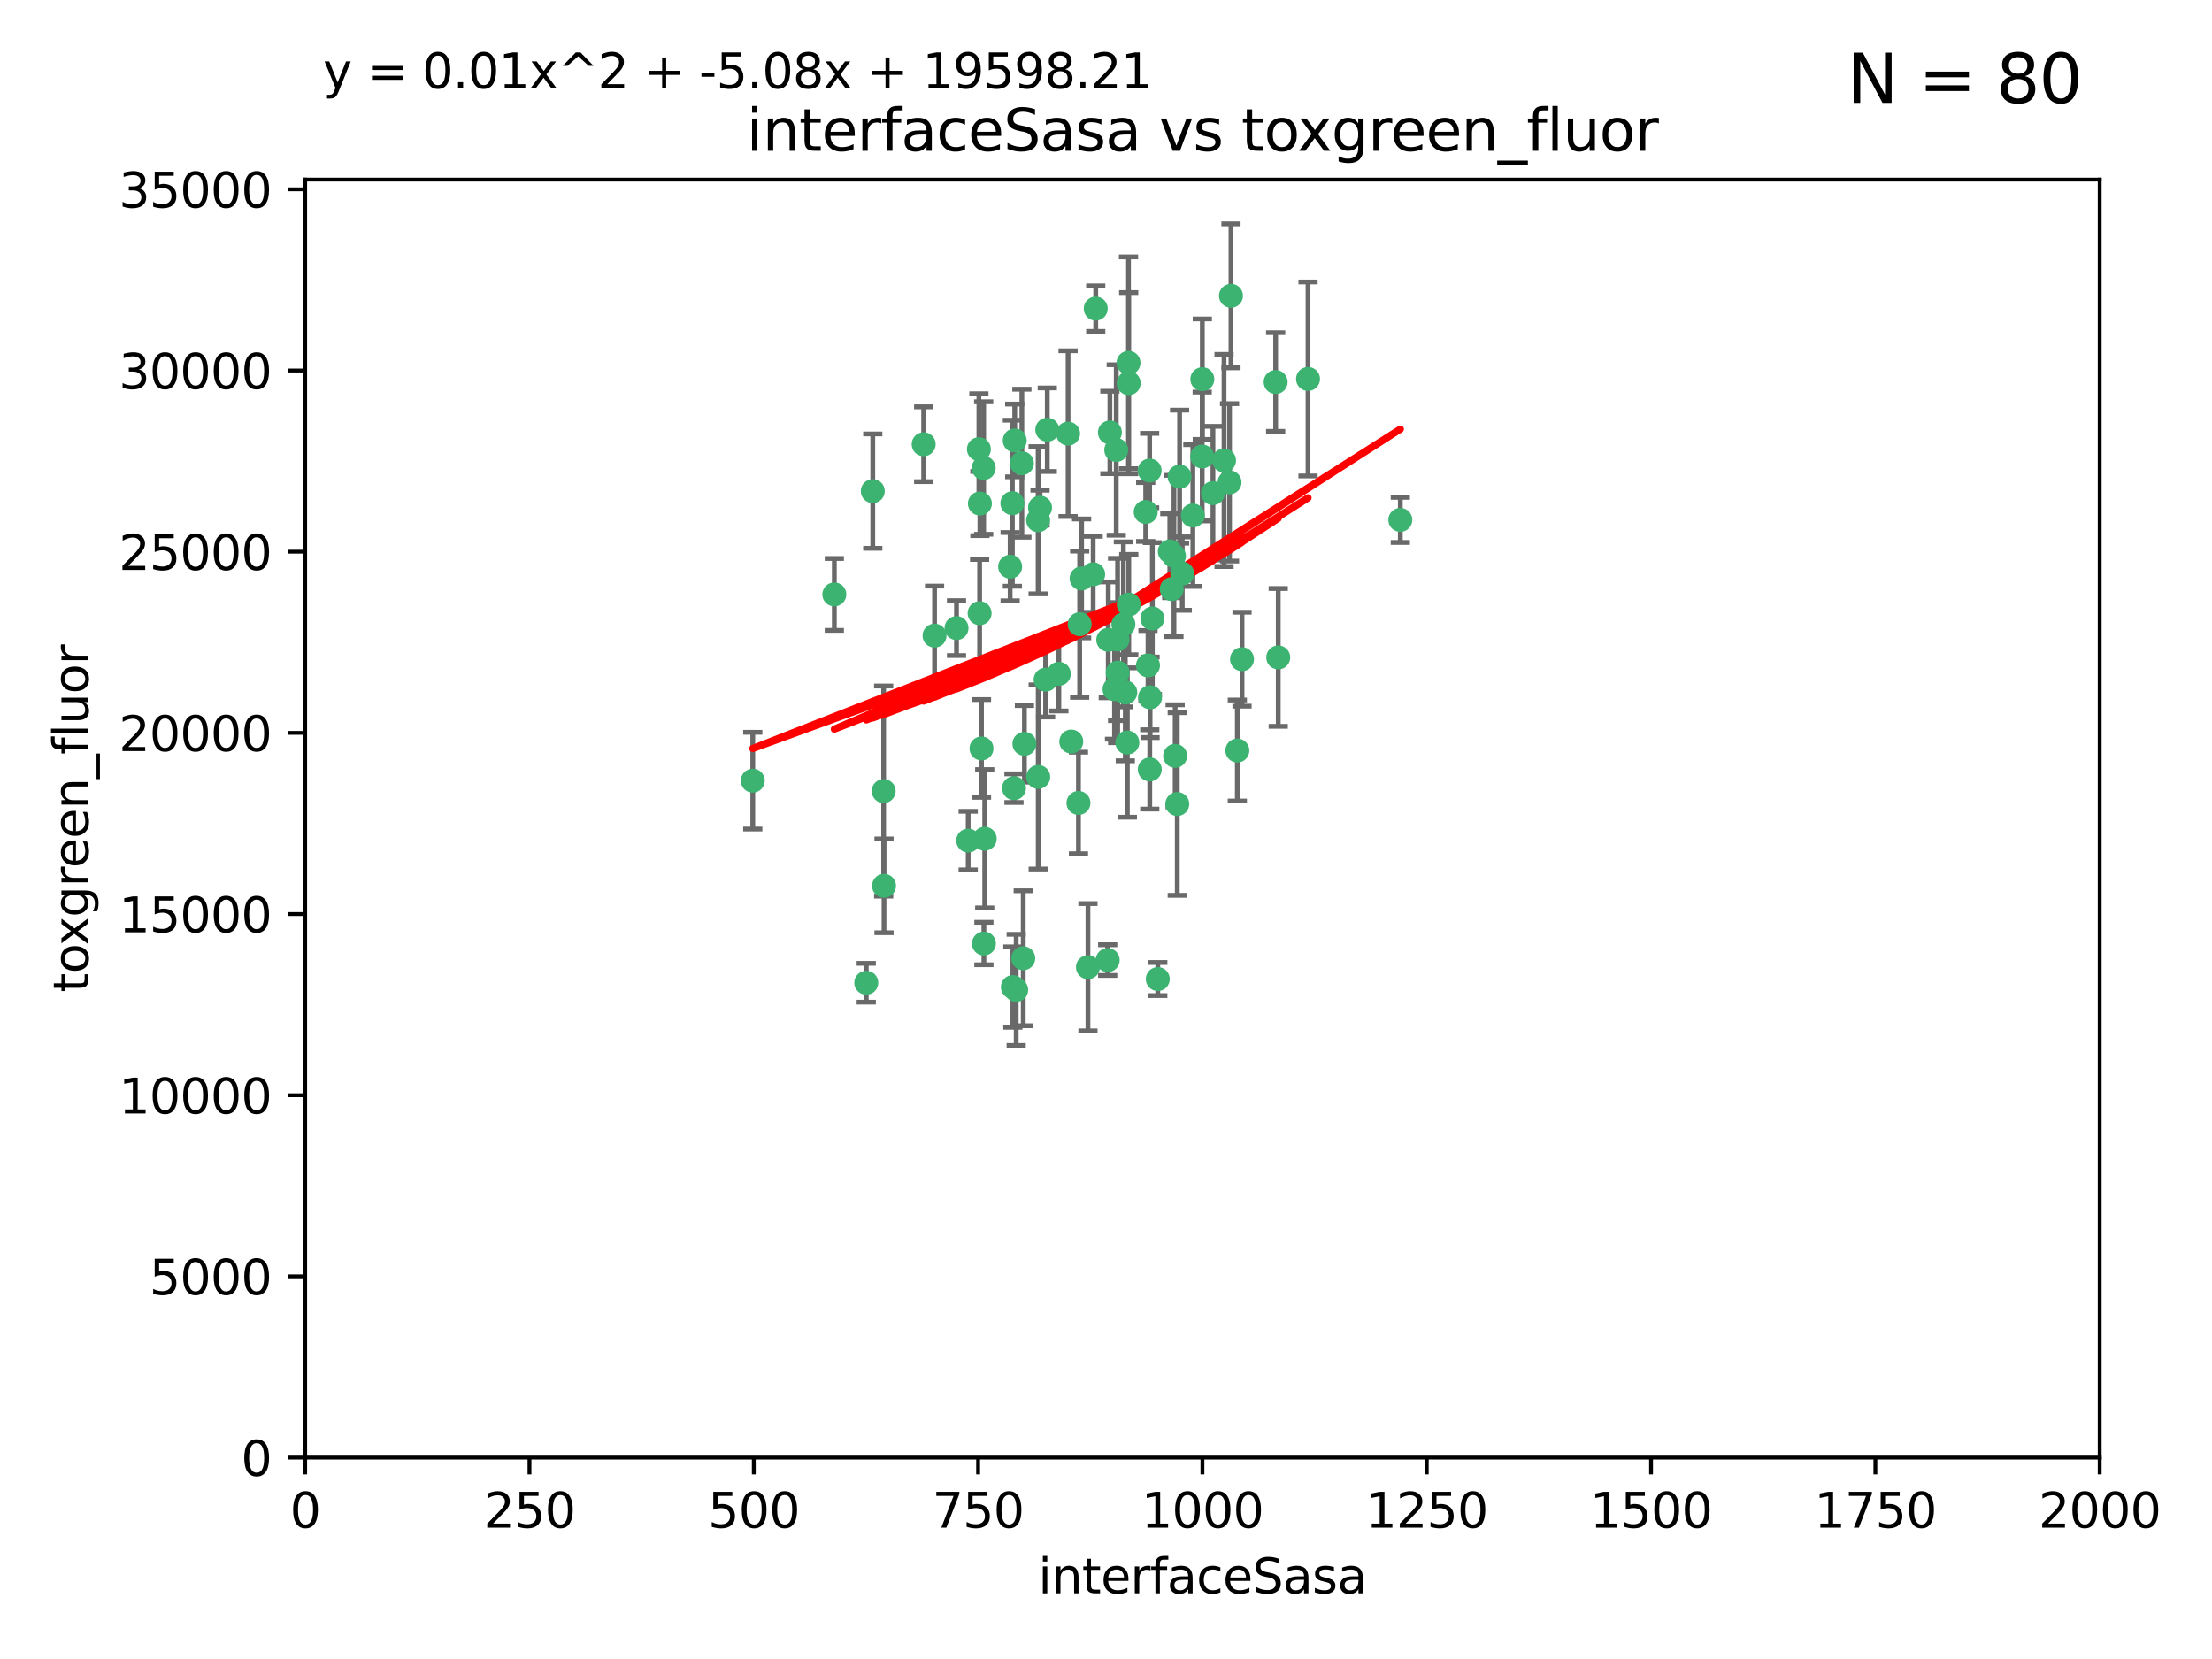 <?xml version="1.0" encoding="utf-8" standalone="no"?>
<!DOCTYPE svg PUBLIC "-//W3C//DTD SVG 1.1//EN"
  "http://www.w3.org/Graphics/SVG/1.1/DTD/svg11.dtd">
<svg xmlns:xlink="http://www.w3.org/1999/xlink" width="460.8pt" height="345.6pt" viewBox="0 0 460.8 345.6" xmlns="http://www.w3.org/2000/svg" version="1.1">
 <defs>
  <style type="text/css">*{stroke-linejoin: round; stroke-linecap: butt}</style>
 </defs>
 <g id="figure_1">
  <g id="patch_1">
   <path d="M 0 345.6 
L 460.8 345.6 
L 460.8 0 
L 0 0 
z
" style="fill: #ffffff"/>
  </g>
  <g id="axes_1">
   <g id="patch_2">
    <path d="M 63.571 303.64 
L 437.4 303.64 
L 437.4 37.411 
L 63.571 37.411 
z
" style="fill: #ffffff"/>
   </g>
   <g id="PathCollection_1">
    <defs>
     <path id="mf4b3f86d07" d="M 0 1.118 
C 0.297 1.118 0.581 1 0.791 0.791 
C 1 0.581 1.118 0.297 1.118 0 
C 1.118 -0.297 1 -0.581 0.791 -0.791 
C 0.581 -1 0.297 -1.118 0 -1.118 
C -0.297 -1.118 -0.581 -1 -0.791 -0.791 
C -1 -0.581 -1.118 -0.297 -1.118 0 
C -1.118 0.297 -1 0.581 -0.791 0.791 
C -0.581 1 -0.297 1.118 0 1.118 
z
" style="stroke: #3cb371"/>
    </defs>
    <g clip-path="url(#pd179f1e3b8)">
     <use xlink:href="#mf4b3f86d07" x="243.693" y="114.876" style="fill: #3cb371; stroke: #3cb371"/>
     <use xlink:href="#mf4b3f86d07" x="272.484" y="78.941" style="fill: #3cb371; stroke: #3cb371"/>
     <use xlink:href="#mf4b3f86d07" x="239.489" y="98.026" style="fill: #3cb371; stroke: #3cb371"/>
     <use xlink:href="#mf4b3f86d07" x="234.418" y="144.249" style="fill: #3cb371; stroke: #3cb371"/>
     <use xlink:href="#mf4b3f86d07" x="250.437" y="95.094" style="fill: #3cb371; stroke: #3cb371"/>
     <use xlink:href="#mf4b3f86d07" x="266.28" y="136.954" style="fill: #3cb371; stroke: #3cb371"/>
     <use xlink:href="#mf4b3f86d07" x="218.168" y="89.516" style="fill: #3cb371; stroke: #3cb371"/>
     <use xlink:href="#mf4b3f86d07" x="265.738" y="79.578" style="fill: #3cb371; stroke: #3cb371"/>
     <use xlink:href="#mf4b3f86d07" x="254.987" y="95.918" style="fill: #3cb371; stroke: #3cb371"/>
     <use xlink:href="#mf4b3f86d07" x="212.875" y="96.494" style="fill: #3cb371; stroke: #3cb371"/>
     <use xlink:href="#mf4b3f86d07" x="230.869" y="133.289" style="fill: #3cb371; stroke: #3cb371"/>
     <use xlink:href="#mf4b3f86d07" x="246.284" y="119.488" style="fill: #3cb371; stroke: #3cb371"/>
     <use xlink:href="#mf4b3f86d07" x="252.676" y="102.727" style="fill: #3cb371; stroke: #3cb371"/>
     <use xlink:href="#mf4b3f86d07" x="244.553" y="115.814" style="fill: #3cb371; stroke: #3cb371"/>
     <use xlink:href="#mf4b3f86d07" x="240.054" y="128.839" style="fill: #3cb371; stroke: #3cb371"/>
     <use xlink:href="#mf4b3f86d07" x="235.088" y="75.577" style="fill: #3cb371; stroke: #3cb371"/>
     <use xlink:href="#mf4b3f86d07" x="258.734" y="137.321" style="fill: #3cb371; stroke: #3cb371"/>
     <use xlink:href="#mf4b3f86d07" x="256.134" y="100.483" style="fill: #3cb371; stroke: #3cb371"/>
     <use xlink:href="#mf4b3f86d07" x="211.385" y="91.754" style="fill: #3cb371; stroke: #3cb371"/>
     <use xlink:href="#mf4b3f86d07" x="232.534" y="93.738" style="fill: #3cb371; stroke: #3cb371"/>
     <use xlink:href="#mf4b3f86d07" x="235.142" y="125.947" style="fill: #3cb371; stroke: #3cb371"/>
     <use xlink:href="#mf4b3f86d07" x="234.02" y="130.067" style="fill: #3cb371; stroke: #3cb371"/>
     <use xlink:href="#mf4b3f86d07" x="223.161" y="154.483" style="fill: #3cb371; stroke: #3cb371"/>
     <use xlink:href="#mf4b3f86d07" x="248.491" y="107.386" style="fill: #3cb371; stroke: #3cb371"/>
     <use xlink:href="#mf4b3f86d07" x="238.669" y="106.653" style="fill: #3cb371; stroke: #3cb371"/>
     <use xlink:href="#mf4b3f86d07" x="227.725" y="119.635" style="fill: #3cb371; stroke: #3cb371"/>
     <use xlink:href="#mf4b3f86d07" x="235.125" y="79.819" style="fill: #3cb371; stroke: #3cb371"/>
     <use xlink:href="#mf4b3f86d07" x="210.43" y="118.047" style="fill: #3cb371; stroke: #3cb371"/>
     <use xlink:href="#mf4b3f86d07" x="244.091" y="122.72" style="fill: #3cb371; stroke: #3cb371"/>
     <use xlink:href="#mf4b3f86d07" x="241.185" y="203.953" style="fill: #3cb371; stroke: #3cb371"/>
     <use xlink:href="#mf4b3f86d07" x="231.211" y="90.084" style="fill: #3cb371; stroke: #3cb371"/>
     <use xlink:href="#mf4b3f86d07" x="213.404" y="154.954" style="fill: #3cb371; stroke: #3cb371"/>
     <use xlink:href="#mf4b3f86d07" x="204.131" y="104.896" style="fill: #3cb371; stroke: #3cb371"/>
     <use xlink:href="#mf4b3f86d07" x="245.731" y="99.298" style="fill: #3cb371; stroke: #3cb371"/>
     <use xlink:href="#mf4b3f86d07" x="257.757" y="156.348" style="fill: #3cb371; stroke: #3cb371"/>
     <use xlink:href="#mf4b3f86d07" x="216.658" y="105.756" style="fill: #3cb371; stroke: #3cb371"/>
     <use xlink:href="#mf4b3f86d07" x="204.916" y="97.498" style="fill: #3cb371; stroke: #3cb371"/>
     <use xlink:href="#mf4b3f86d07" x="192.417" y="92.545" style="fill: #3cb371; stroke: #3cb371"/>
     <use xlink:href="#mf4b3f86d07" x="222.501" y="90.332" style="fill: #3cb371; stroke: #3cb371"/>
     <use xlink:href="#mf4b3f86d07" x="291.711" y="108.301" style="fill: #3cb371; stroke: #3cb371"/>
     <use xlink:href="#mf4b3f86d07" x="224.916" y="130.038" style="fill: #3cb371; stroke: #3cb371"/>
     <use xlink:href="#mf4b3f86d07" x="230.751" y="200.005" style="fill: #3cb371; stroke: #3cb371"/>
     <use xlink:href="#mf4b3f86d07" x="250.465" y="78.988" style="fill: #3cb371; stroke: #3cb371"/>
     <use xlink:href="#mf4b3f86d07" x="199.256" y="130.84" style="fill: #3cb371; stroke: #3cb371"/>
     <use xlink:href="#mf4b3f86d07" x="204.462" y="155.918" style="fill: #3cb371; stroke: #3cb371"/>
     <use xlink:href="#mf4b3f86d07" x="211.69" y="206.213" style="fill: #3cb371; stroke: #3cb371"/>
     <use xlink:href="#mf4b3f86d07" x="213.159" y="199.62" style="fill: #3cb371; stroke: #3cb371"/>
     <use xlink:href="#mf4b3f86d07" x="216.26" y="108.373" style="fill: #3cb371; stroke: #3cb371"/>
     <use xlink:href="#mf4b3f86d07" x="220.577" y="140.37" style="fill: #3cb371; stroke: #3cb371"/>
     <use xlink:href="#mf4b3f86d07" x="203.92" y="93.572" style="fill: #3cb371; stroke: #3cb371"/>
     <use xlink:href="#mf4b3f86d07" x="181.815" y="102.308" style="fill: #3cb371; stroke: #3cb371"/>
     <use xlink:href="#mf4b3f86d07" x="204.073" y="127.738" style="fill: #3cb371; stroke: #3cb371"/>
     <use xlink:href="#mf4b3f86d07" x="224.662" y="167.27" style="fill: #3cb371; stroke: #3cb371"/>
     <use xlink:href="#mf4b3f86d07" x="239.579" y="145.262" style="fill: #3cb371; stroke: #3cb371"/>
     <use xlink:href="#mf4b3f86d07" x="232.833" y="140.122" style="fill: #3cb371; stroke: #3cb371"/>
     <use xlink:href="#mf4b3f86d07" x="210.998" y="205.621" style="fill: #3cb371; stroke: #3cb371"/>
     <use xlink:href="#mf4b3f86d07" x="256.433" y="61.614" style="fill: #3cb371; stroke: #3cb371"/>
     <use xlink:href="#mf4b3f86d07" x="239.146" y="138.621" style="fill: #3cb371; stroke: #3cb371"/>
     <use xlink:href="#mf4b3f86d07" x="244.803" y="157.457" style="fill: #3cb371; stroke: #3cb371"/>
     <use xlink:href="#mf4b3f86d07" x="194.686" y="132.411" style="fill: #3cb371; stroke: #3cb371"/>
     <use xlink:href="#mf4b3f86d07" x="216.278" y="161.851" style="fill: #3cb371; stroke: #3cb371"/>
     <use xlink:href="#mf4b3f86d07" x="225.318" y="120.494" style="fill: #3cb371; stroke: #3cb371"/>
     <use xlink:href="#mf4b3f86d07" x="180.458" y="204.723" style="fill: #3cb371; stroke: #3cb371"/>
     <use xlink:href="#mf4b3f86d07" x="211.23" y="164.19" style="fill: #3cb371; stroke: #3cb371"/>
     <use xlink:href="#mf4b3f86d07" x="232.811" y="133.213" style="fill: #3cb371; stroke: #3cb371"/>
     <use xlink:href="#mf4b3f86d07" x="239.516" y="160.289" style="fill: #3cb371; stroke: #3cb371"/>
     <use xlink:href="#mf4b3f86d07" x="204.964" y="196.552" style="fill: #3cb371; stroke: #3cb371"/>
     <use xlink:href="#mf4b3f86d07" x="205.136" y="174.728" style="fill: #3cb371; stroke: #3cb371"/>
     <use xlink:href="#mf4b3f86d07" x="228.258" y="64.285" style="fill: #3cb371; stroke: #3cb371"/>
     <use xlink:href="#mf4b3f86d07" x="217.815" y="141.593" style="fill: #3cb371; stroke: #3cb371"/>
     <use xlink:href="#mf4b3f86d07" x="201.69" y="175.112" style="fill: #3cb371; stroke: #3cb371"/>
     <use xlink:href="#mf4b3f86d07" x="234.846" y="154.686" style="fill: #3cb371; stroke: #3cb371"/>
     <use xlink:href="#mf4b3f86d07" x="210.895" y="104.827" style="fill: #3cb371; stroke: #3cb371"/>
     <use xlink:href="#mf4b3f86d07" x="184.082" y="164.794" style="fill: #3cb371; stroke: #3cb371"/>
     <use xlink:href="#mf4b3f86d07" x="232.174" y="143.576" style="fill: #3cb371; stroke: #3cb371"/>
     <use xlink:href="#mf4b3f86d07" x="156.817" y="162.629" style="fill: #3cb371; stroke: #3cb371"/>
     <use xlink:href="#mf4b3f86d07" x="245.245" y="167.495" style="fill: #3cb371; stroke: #3cb371"/>
     <use xlink:href="#mf4b3f86d07" x="173.806" y="123.828" style="fill: #3cb371; stroke: #3cb371"/>
     <use xlink:href="#mf4b3f86d07" x="226.639" y="201.488" style="fill: #3cb371; stroke: #3cb371"/>
     <use xlink:href="#mf4b3f86d07" x="184.157" y="184.534" style="fill: #3cb371; stroke: #3cb371"/>
    </g>
   </g>
   <g id="matplotlib.axis_1">
    <g id="xtick_1">
     <g id="line2d_1">
      <defs>
       <path id="m2cd93c349b" d="M 0 0 
L 0 3.5 
" style="stroke: #000000; stroke-width: 0.8"/>
      </defs>
      <g>
       <use xlink:href="#m2cd93c349b" x="63.571" y="303.64" style="stroke: #000000; stroke-width: 0.8"/>
      </g>
     </g>
     <g id="text_1">
      <!-- 0 -->
      <g transform="translate(60.39 318.238)scale(0.1 -0.1)">
       <defs>
        <path id="DejaVuSans-30" d="M 2034 4250 
Q 1547 4250 1301 3770 
Q 1056 3291 1056 2328 
Q 1056 1369 1301 889 
Q 1547 409 2034 409 
Q 2525 409 2770 889 
Q 3016 1369 3016 2328 
Q 3016 3291 2770 3770 
Q 2525 4250 2034 4250 
z
M 2034 4750 
Q 2819 4750 3233 4129 
Q 3647 3509 3647 2328 
Q 3647 1150 3233 529 
Q 2819 -91 2034 -91 
Q 1250 -91 836 529 
Q 422 1150 422 2328 
Q 422 3509 836 4129 
Q 1250 4750 2034 4750 
z
" transform="scale(0.016)"/>
       </defs>
       <use xlink:href="#DejaVuSans-30"/>
      </g>
     </g>
    </g>
    <g id="xtick_2">
     <g id="line2d_2">
      <g>
       <use xlink:href="#m2cd93c349b" x="110.3" y="303.64" style="stroke: #000000; stroke-width: 0.8"/>
      </g>
     </g>
     <g id="text_2">
      <!-- 250 -->
      <g transform="translate(100.756 318.238)scale(0.1 -0.1)">
       <defs>
        <path id="DejaVuSans-32" d="M 1228 531 
L 3431 531 
L 3431 0 
L 469 0 
L 469 531 
Q 828 903 1448 1529 
Q 2069 2156 2228 2338 
Q 2531 2678 2651 2914 
Q 2772 3150 2772 3378 
Q 2772 3750 2511 3984 
Q 2250 4219 1831 4219 
Q 1534 4219 1204 4116 
Q 875 4013 500 3803 
L 500 4441 
Q 881 4594 1212 4672 
Q 1544 4750 1819 4750 
Q 2544 4750 2975 4387 
Q 3406 4025 3406 3419 
Q 3406 3131 3298 2873 
Q 3191 2616 2906 2266 
Q 2828 2175 2409 1742 
Q 1991 1309 1228 531 
z
" transform="scale(0.016)"/>
        <path id="DejaVuSans-35" d="M 691 4666 
L 3169 4666 
L 3169 4134 
L 1269 4134 
L 1269 2991 
Q 1406 3038 1543 3061 
Q 1681 3084 1819 3084 
Q 2600 3084 3056 2656 
Q 3513 2228 3513 1497 
Q 3513 744 3044 326 
Q 2575 -91 1722 -91 
Q 1428 -91 1123 -41 
Q 819 9 494 109 
L 494 744 
Q 775 591 1075 516 
Q 1375 441 1709 441 
Q 2250 441 2565 725 
Q 2881 1009 2881 1497 
Q 2881 1984 2565 2268 
Q 2250 2553 1709 2553 
Q 1456 2553 1204 2497 
Q 953 2441 691 2322 
L 691 4666 
z
" transform="scale(0.016)"/>
       </defs>
       <use xlink:href="#DejaVuSans-32"/>
       <use xlink:href="#DejaVuSans-35" x="63.623"/>
       <use xlink:href="#DejaVuSans-30" x="127.246"/>
      </g>
     </g>
    </g>
    <g id="xtick_3">
     <g id="line2d_3">
      <g>
       <use xlink:href="#m2cd93c349b" x="157.028" y="303.64" style="stroke: #000000; stroke-width: 0.8"/>
      </g>
     </g>
     <g id="text_3">
      <!-- 500 -->
      <g transform="translate(147.485 318.238)scale(0.1 -0.1)">
       <use xlink:href="#DejaVuSans-35"/>
       <use xlink:href="#DejaVuSans-30" x="63.623"/>
       <use xlink:href="#DejaVuSans-30" x="127.246"/>
      </g>
     </g>
    </g>
    <g id="xtick_4">
     <g id="line2d_4">
      <g>
       <use xlink:href="#m2cd93c349b" x="203.757" y="303.64" style="stroke: #000000; stroke-width: 0.8"/>
      </g>
     </g>
     <g id="text_4">
      <!-- 750 -->
      <g transform="translate(194.213 318.238)scale(0.1 -0.1)">
       <defs>
        <path id="DejaVuSans-37" d="M 525 4666 
L 3525 4666 
L 3525 4397 
L 1831 0 
L 1172 0 
L 2766 4134 
L 525 4134 
L 525 4666 
z
" transform="scale(0.016)"/>
       </defs>
       <use xlink:href="#DejaVuSans-37"/>
       <use xlink:href="#DejaVuSans-35" x="63.623"/>
       <use xlink:href="#DejaVuSans-30" x="127.246"/>
      </g>
     </g>
    </g>
    <g id="xtick_5">
     <g id="line2d_5">
      <g>
       <use xlink:href="#m2cd93c349b" x="250.486" y="303.64" style="stroke: #000000; stroke-width: 0.8"/>
      </g>
     </g>
     <g id="text_5">
      <!-- 1000 -->
      <g transform="translate(237.761 318.238)scale(0.1 -0.1)">
       <defs>
        <path id="DejaVuSans-31" d="M 794 531 
L 1825 531 
L 1825 4091 
L 703 3866 
L 703 4441 
L 1819 4666 
L 2450 4666 
L 2450 531 
L 3481 531 
L 3481 0 
L 794 0 
L 794 531 
z
" transform="scale(0.016)"/>
       </defs>
       <use xlink:href="#DejaVuSans-31"/>
       <use xlink:href="#DejaVuSans-30" x="63.623"/>
       <use xlink:href="#DejaVuSans-30" x="127.246"/>
       <use xlink:href="#DejaVuSans-30" x="190.869"/>
      </g>
     </g>
    </g>
    <g id="xtick_6">
     <g id="line2d_6">
      <g>
       <use xlink:href="#m2cd93c349b" x="297.214" y="303.64" style="stroke: #000000; stroke-width: 0.8"/>
      </g>
     </g>
     <g id="text_6">
      <!-- 1250 -->
      <g transform="translate(284.489 318.238)scale(0.1 -0.1)">
       <use xlink:href="#DejaVuSans-31"/>
       <use xlink:href="#DejaVuSans-32" x="63.623"/>
       <use xlink:href="#DejaVuSans-35" x="127.246"/>
       <use xlink:href="#DejaVuSans-30" x="190.869"/>
      </g>
     </g>
    </g>
    <g id="xtick_7">
     <g id="line2d_7">
      <g>
       <use xlink:href="#m2cd93c349b" x="343.943" y="303.64" style="stroke: #000000; stroke-width: 0.8"/>
      </g>
     </g>
     <g id="text_7">
      <!-- 1500 -->
      <g transform="translate(331.218 318.238)scale(0.1 -0.1)">
       <use xlink:href="#DejaVuSans-31"/>
       <use xlink:href="#DejaVuSans-35" x="63.623"/>
       <use xlink:href="#DejaVuSans-30" x="127.246"/>
       <use xlink:href="#DejaVuSans-30" x="190.869"/>
      </g>
     </g>
    </g>
    <g id="xtick_8">
     <g id="line2d_8">
      <g>
       <use xlink:href="#m2cd93c349b" x="390.671" y="303.64" style="stroke: #000000; stroke-width: 0.8"/>
      </g>
     </g>
     <g id="text_8">
      <!-- 1750 -->
      <g transform="translate(377.946 318.238)scale(0.1 -0.1)">
       <use xlink:href="#DejaVuSans-31"/>
       <use xlink:href="#DejaVuSans-37" x="63.623"/>
       <use xlink:href="#DejaVuSans-35" x="127.246"/>
       <use xlink:href="#DejaVuSans-30" x="190.869"/>
      </g>
     </g>
    </g>
    <g id="xtick_9">
     <g id="line2d_9">
      <g>
       <use xlink:href="#m2cd93c349b" x="437.4" y="303.64" style="stroke: #000000; stroke-width: 0.8"/>
      </g>
     </g>
     <g id="text_9">
      <!-- 2000 -->
      <g transform="translate(424.675 318.238)scale(0.1 -0.1)">
       <use xlink:href="#DejaVuSans-32"/>
       <use xlink:href="#DejaVuSans-30" x="63.623"/>
       <use xlink:href="#DejaVuSans-30" x="127.246"/>
       <use xlink:href="#DejaVuSans-30" x="190.869"/>
      </g>
     </g>
    </g>
    <g id="text_10">
     <!-- interfaceSasa -->
     <g transform="translate(216.279 331.917)scale(0.1 -0.1)">
      <defs>
       <path id="DejaVuSans-69" d="M 603 3500 
L 1178 3500 
L 1178 0 
L 603 0 
L 603 3500 
z
M 603 4863 
L 1178 4863 
L 1178 4134 
L 603 4134 
L 603 4863 
z
" transform="scale(0.016)"/>
       <path id="DejaVuSans-6e" d="M 3513 2113 
L 3513 0 
L 2938 0 
L 2938 2094 
Q 2938 2591 2744 2837 
Q 2550 3084 2163 3084 
Q 1697 3084 1428 2787 
Q 1159 2491 1159 1978 
L 1159 0 
L 581 0 
L 581 3500 
L 1159 3500 
L 1159 2956 
Q 1366 3272 1645 3428 
Q 1925 3584 2291 3584 
Q 2894 3584 3203 3211 
Q 3513 2838 3513 2113 
z
" transform="scale(0.016)"/>
       <path id="DejaVuSans-74" d="M 1172 4494 
L 1172 3500 
L 2356 3500 
L 2356 3053 
L 1172 3053 
L 1172 1153 
Q 1172 725 1289 603 
Q 1406 481 1766 481 
L 2356 481 
L 2356 0 
L 1766 0 
Q 1100 0 847 248 
Q 594 497 594 1153 
L 594 3053 
L 172 3053 
L 172 3500 
L 594 3500 
L 594 4494 
L 1172 4494 
z
" transform="scale(0.016)"/>
       <path id="DejaVuSans-65" d="M 3597 1894 
L 3597 1613 
L 953 1613 
Q 991 1019 1311 708 
Q 1631 397 2203 397 
Q 2534 397 2845 478 
Q 3156 559 3463 722 
L 3463 178 
Q 3153 47 2828 -22 
Q 2503 -91 2169 -91 
Q 1331 -91 842 396 
Q 353 884 353 1716 
Q 353 2575 817 3079 
Q 1281 3584 2069 3584 
Q 2775 3584 3186 3129 
Q 3597 2675 3597 1894 
z
M 3022 2063 
Q 3016 2534 2758 2815 
Q 2500 3097 2075 3097 
Q 1594 3097 1305 2825 
Q 1016 2553 972 2059 
L 3022 2063 
z
" transform="scale(0.016)"/>
       <path id="DejaVuSans-72" d="M 2631 2963 
Q 2534 3019 2420 3045 
Q 2306 3072 2169 3072 
Q 1681 3072 1420 2755 
Q 1159 2438 1159 1844 
L 1159 0 
L 581 0 
L 581 3500 
L 1159 3500 
L 1159 2956 
Q 1341 3275 1631 3429 
Q 1922 3584 2338 3584 
Q 2397 3584 2469 3576 
Q 2541 3569 2628 3553 
L 2631 2963 
z
" transform="scale(0.016)"/>
       <path id="DejaVuSans-66" d="M 2375 4863 
L 2375 4384 
L 1825 4384 
Q 1516 4384 1395 4259 
Q 1275 4134 1275 3809 
L 1275 3500 
L 2222 3500 
L 2222 3053 
L 1275 3053 
L 1275 0 
L 697 0 
L 697 3053 
L 147 3053 
L 147 3500 
L 697 3500 
L 697 3744 
Q 697 4328 969 4595 
Q 1241 4863 1831 4863 
L 2375 4863 
z
" transform="scale(0.016)"/>
       <path id="DejaVuSans-61" d="M 2194 1759 
Q 1497 1759 1228 1600 
Q 959 1441 959 1056 
Q 959 750 1161 570 
Q 1363 391 1709 391 
Q 2188 391 2477 730 
Q 2766 1069 2766 1631 
L 2766 1759 
L 2194 1759 
z
M 3341 1997 
L 3341 0 
L 2766 0 
L 2766 531 
Q 2569 213 2275 61 
Q 1981 -91 1556 -91 
Q 1019 -91 701 211 
Q 384 513 384 1019 
Q 384 1609 779 1909 
Q 1175 2209 1959 2209 
L 2766 2209 
L 2766 2266 
Q 2766 2663 2505 2880 
Q 2244 3097 1772 3097 
Q 1472 3097 1187 3025 
Q 903 2953 641 2809 
L 641 3341 
Q 956 3463 1253 3523 
Q 1550 3584 1831 3584 
Q 2591 3584 2966 3190 
Q 3341 2797 3341 1997 
z
" transform="scale(0.016)"/>
       <path id="DejaVuSans-63" d="M 3122 3366 
L 3122 2828 
Q 2878 2963 2633 3030 
Q 2388 3097 2138 3097 
Q 1578 3097 1268 2742 
Q 959 2388 959 1747 
Q 959 1106 1268 751 
Q 1578 397 2138 397 
Q 2388 397 2633 464 
Q 2878 531 3122 666 
L 3122 134 
Q 2881 22 2623 -34 
Q 2366 -91 2075 -91 
Q 1284 -91 818 406 
Q 353 903 353 1747 
Q 353 2603 823 3093 
Q 1294 3584 2113 3584 
Q 2378 3584 2631 3529 
Q 2884 3475 3122 3366 
z
" transform="scale(0.016)"/>
       <path id="DejaVuSans-53" d="M 3425 4513 
L 3425 3897 
Q 3066 4069 2747 4153 
Q 2428 4238 2131 4238 
Q 1616 4238 1336 4038 
Q 1056 3838 1056 3469 
Q 1056 3159 1242 3001 
Q 1428 2844 1947 2747 
L 2328 2669 
Q 3034 2534 3370 2195 
Q 3706 1856 3706 1288 
Q 3706 609 3251 259 
Q 2797 -91 1919 -91 
Q 1588 -91 1214 -16 
Q 841 59 441 206 
L 441 856 
Q 825 641 1194 531 
Q 1563 422 1919 422 
Q 2459 422 2753 634 
Q 3047 847 3047 1241 
Q 3047 1584 2836 1778 
Q 2625 1972 2144 2069 
L 1759 2144 
Q 1053 2284 737 2584 
Q 422 2884 422 3419 
Q 422 4038 858 4394 
Q 1294 4750 2059 4750 
Q 2388 4750 2728 4690 
Q 3069 4631 3425 4513 
z
" transform="scale(0.016)"/>
       <path id="DejaVuSans-73" d="M 2834 3397 
L 2834 2853 
Q 2591 2978 2328 3040 
Q 2066 3103 1784 3103 
Q 1356 3103 1142 2972 
Q 928 2841 928 2578 
Q 928 2378 1081 2264 
Q 1234 2150 1697 2047 
L 1894 2003 
Q 2506 1872 2764 1633 
Q 3022 1394 3022 966 
Q 3022 478 2636 193 
Q 2250 -91 1575 -91 
Q 1294 -91 989 -36 
Q 684 19 347 128 
L 347 722 
Q 666 556 975 473 
Q 1284 391 1588 391 
Q 1994 391 2212 530 
Q 2431 669 2431 922 
Q 2431 1156 2273 1281 
Q 2116 1406 1581 1522 
L 1381 1569 
Q 847 1681 609 1914 
Q 372 2147 372 2553 
Q 372 3047 722 3315 
Q 1072 3584 1716 3584 
Q 2034 3584 2315 3537 
Q 2597 3491 2834 3397 
z
" transform="scale(0.016)"/>
      </defs>
      <use xlink:href="#DejaVuSans-69"/>
      <use xlink:href="#DejaVuSans-6e" x="27.783"/>
      <use xlink:href="#DejaVuSans-74" x="91.162"/>
      <use xlink:href="#DejaVuSans-65" x="130.371"/>
      <use xlink:href="#DejaVuSans-72" x="191.895"/>
      <use xlink:href="#DejaVuSans-66" x="233.008"/>
      <use xlink:href="#DejaVuSans-61" x="268.213"/>
      <use xlink:href="#DejaVuSans-63" x="329.492"/>
      <use xlink:href="#DejaVuSans-65" x="384.473"/>
      <use xlink:href="#DejaVuSans-53" x="445.996"/>
      <use xlink:href="#DejaVuSans-61" x="509.473"/>
      <use xlink:href="#DejaVuSans-73" x="570.752"/>
      <use xlink:href="#DejaVuSans-61" x="622.852"/>
     </g>
    </g>
   </g>
   <g id="matplotlib.axis_2">
    <g id="ytick_1">
     <g id="line2d_10">
      <defs>
       <path id="ma8d74b9cb4" d="M 0 0 
L -3.5 0 
" style="stroke: #000000; stroke-width: 0.8"/>
      </defs>
      <g>
       <use xlink:href="#ma8d74b9cb4" x="63.571" y="303.64" style="stroke: #000000; stroke-width: 0.8"/>
      </g>
     </g>
     <g id="text_11">
      <!-- 0 -->
      <g transform="translate(50.209 307.439)scale(0.1 -0.1)">
       <use xlink:href="#DejaVuSans-30"/>
      </g>
     </g>
    </g>
    <g id="ytick_2">
     <g id="line2d_11">
      <g>
       <use xlink:href="#ma8d74b9cb4" x="63.571" y="265.897" style="stroke: #000000; stroke-width: 0.8"/>
      </g>
     </g>
     <g id="text_12">
      <!-- 5000 -->
      <g transform="translate(31.121 269.696)scale(0.1 -0.1)">
       <use xlink:href="#DejaVuSans-35"/>
       <use xlink:href="#DejaVuSans-30" x="63.623"/>
       <use xlink:href="#DejaVuSans-30" x="127.246"/>
       <use xlink:href="#DejaVuSans-30" x="190.869"/>
      </g>
     </g>
    </g>
    <g id="ytick_3">
     <g id="line2d_12">
      <g>
       <use xlink:href="#ma8d74b9cb4" x="63.571" y="228.154" style="stroke: #000000; stroke-width: 0.8"/>
      </g>
     </g>
     <g id="text_13">
      <!-- 10000 -->
      <g transform="translate(24.759 231.953)scale(0.1 -0.1)">
       <use xlink:href="#DejaVuSans-31"/>
       <use xlink:href="#DejaVuSans-30" x="63.623"/>
       <use xlink:href="#DejaVuSans-30" x="127.246"/>
       <use xlink:href="#DejaVuSans-30" x="190.869"/>
       <use xlink:href="#DejaVuSans-30" x="254.492"/>
      </g>
     </g>
    </g>
    <g id="ytick_4">
     <g id="line2d_13">
      <g>
       <use xlink:href="#ma8d74b9cb4" x="63.571" y="190.411" style="stroke: #000000; stroke-width: 0.8"/>
      </g>
     </g>
     <g id="text_14">
      <!-- 15000 -->
      <g transform="translate(24.759 194.21)scale(0.1 -0.1)">
       <use xlink:href="#DejaVuSans-31"/>
       <use xlink:href="#DejaVuSans-35" x="63.623"/>
       <use xlink:href="#DejaVuSans-30" x="127.246"/>
       <use xlink:href="#DejaVuSans-30" x="190.869"/>
       <use xlink:href="#DejaVuSans-30" x="254.492"/>
      </g>
     </g>
    </g>
    <g id="ytick_5">
     <g id="line2d_14">
      <g>
       <use xlink:href="#ma8d74b9cb4" x="63.571" y="152.668" style="stroke: #000000; stroke-width: 0.8"/>
      </g>
     </g>
     <g id="text_15">
      <!-- 20000 -->
      <g transform="translate(24.759 156.467)scale(0.1 -0.1)">
       <use xlink:href="#DejaVuSans-32"/>
       <use xlink:href="#DejaVuSans-30" x="63.623"/>
       <use xlink:href="#DejaVuSans-30" x="127.246"/>
       <use xlink:href="#DejaVuSans-30" x="190.869"/>
       <use xlink:href="#DejaVuSans-30" x="254.492"/>
      </g>
     </g>
    </g>
    <g id="ytick_6">
     <g id="line2d_15">
      <g>
       <use xlink:href="#ma8d74b9cb4" x="63.571" y="114.925" style="stroke: #000000; stroke-width: 0.8"/>
      </g>
     </g>
     <g id="text_16">
      <!-- 25000 -->
      <g transform="translate(24.759 118.724)scale(0.1 -0.1)">
       <use xlink:href="#DejaVuSans-32"/>
       <use xlink:href="#DejaVuSans-35" x="63.623"/>
       <use xlink:href="#DejaVuSans-30" x="127.246"/>
       <use xlink:href="#DejaVuSans-30" x="190.869"/>
       <use xlink:href="#DejaVuSans-30" x="254.492"/>
      </g>
     </g>
    </g>
    <g id="ytick_7">
     <g id="line2d_16">
      <g>
       <use xlink:href="#ma8d74b9cb4" x="63.571" y="77.181" style="stroke: #000000; stroke-width: 0.8"/>
      </g>
     </g>
     <g id="text_17">
      <!-- 30000 -->
      <g transform="translate(24.759 80.981)scale(0.1 -0.1)">
       <defs>
        <path id="DejaVuSans-33" d="M 2597 2516 
Q 3050 2419 3304 2112 
Q 3559 1806 3559 1356 
Q 3559 666 3084 287 
Q 2609 -91 1734 -91 
Q 1441 -91 1130 -33 
Q 819 25 488 141 
L 488 750 
Q 750 597 1062 519 
Q 1375 441 1716 441 
Q 2309 441 2620 675 
Q 2931 909 2931 1356 
Q 2931 1769 2642 2001 
Q 2353 2234 1838 2234 
L 1294 2234 
L 1294 2753 
L 1863 2753 
Q 2328 2753 2575 2939 
Q 2822 3125 2822 3475 
Q 2822 3834 2567 4026 
Q 2313 4219 1838 4219 
Q 1578 4219 1281 4162 
Q 984 4106 628 3988 
L 628 4550 
Q 988 4650 1302 4700 
Q 1616 4750 1894 4750 
Q 2613 4750 3031 4423 
Q 3450 4097 3450 3541 
Q 3450 3153 3228 2886 
Q 3006 2619 2597 2516 
z
" transform="scale(0.016)"/>
       </defs>
       <use xlink:href="#DejaVuSans-33"/>
       <use xlink:href="#DejaVuSans-30" x="63.623"/>
       <use xlink:href="#DejaVuSans-30" x="127.246"/>
       <use xlink:href="#DejaVuSans-30" x="190.869"/>
       <use xlink:href="#DejaVuSans-30" x="254.492"/>
      </g>
     </g>
    </g>
    <g id="ytick_8">
     <g id="line2d_17">
      <g>
       <use xlink:href="#ma8d74b9cb4" x="63.571" y="39.438" style="stroke: #000000; stroke-width: 0.8"/>
      </g>
     </g>
     <g id="text_18">
      <!-- 35000 -->
      <g transform="translate(24.759 43.238)scale(0.1 -0.1)">
       <use xlink:href="#DejaVuSans-33"/>
       <use xlink:href="#DejaVuSans-35" x="63.623"/>
       <use xlink:href="#DejaVuSans-30" x="127.246"/>
       <use xlink:href="#DejaVuSans-30" x="190.869"/>
       <use xlink:href="#DejaVuSans-30" x="254.492"/>
      </g>
     </g>
    </g>
    <g id="text_19">
     <!-- toxgreen_fluor -->
     <g transform="translate(18.401 206.72)rotate(-90)scale(0.1 -0.1)">
      <defs>
       <path id="DejaVuSans-6f" d="M 1959 3097 
Q 1497 3097 1228 2736 
Q 959 2375 959 1747 
Q 959 1119 1226 758 
Q 1494 397 1959 397 
Q 2419 397 2687 759 
Q 2956 1122 2956 1747 
Q 2956 2369 2687 2733 
Q 2419 3097 1959 3097 
z
M 1959 3584 
Q 2709 3584 3137 3096 
Q 3566 2609 3566 1747 
Q 3566 888 3137 398 
Q 2709 -91 1959 -91 
Q 1206 -91 779 398 
Q 353 888 353 1747 
Q 353 2609 779 3096 
Q 1206 3584 1959 3584 
z
" transform="scale(0.016)"/>
       <path id="DejaVuSans-78" d="M 3513 3500 
L 2247 1797 
L 3578 0 
L 2900 0 
L 1881 1375 
L 863 0 
L 184 0 
L 1544 1831 
L 300 3500 
L 978 3500 
L 1906 2253 
L 2834 3500 
L 3513 3500 
z
" transform="scale(0.016)"/>
       <path id="DejaVuSans-67" d="M 2906 1791 
Q 2906 2416 2648 2759 
Q 2391 3103 1925 3103 
Q 1463 3103 1205 2759 
Q 947 2416 947 1791 
Q 947 1169 1205 825 
Q 1463 481 1925 481 
Q 2391 481 2648 825 
Q 2906 1169 2906 1791 
z
M 3481 434 
Q 3481 -459 3084 -895 
Q 2688 -1331 1869 -1331 
Q 1566 -1331 1297 -1286 
Q 1028 -1241 775 -1147 
L 775 -588 
Q 1028 -725 1275 -790 
Q 1522 -856 1778 -856 
Q 2344 -856 2625 -561 
Q 2906 -266 2906 331 
L 2906 616 
Q 2728 306 2450 153 
Q 2172 0 1784 0 
Q 1141 0 747 490 
Q 353 981 353 1791 
Q 353 2603 747 3093 
Q 1141 3584 1784 3584 
Q 2172 3584 2450 3431 
Q 2728 3278 2906 2969 
L 2906 3500 
L 3481 3500 
L 3481 434 
z
" transform="scale(0.016)"/>
       <path id="DejaVuSans-5f" d="M 3263 -1063 
L 3263 -1509 
L -63 -1509 
L -63 -1063 
L 3263 -1063 
z
" transform="scale(0.016)"/>
       <path id="DejaVuSans-6c" d="M 603 4863 
L 1178 4863 
L 1178 0 
L 603 0 
L 603 4863 
z
" transform="scale(0.016)"/>
       <path id="DejaVuSans-75" d="M 544 1381 
L 544 3500 
L 1119 3500 
L 1119 1403 
Q 1119 906 1312 657 
Q 1506 409 1894 409 
Q 2359 409 2629 706 
Q 2900 1003 2900 1516 
L 2900 3500 
L 3475 3500 
L 3475 0 
L 2900 0 
L 2900 538 
Q 2691 219 2414 64 
Q 2138 -91 1772 -91 
Q 1169 -91 856 284 
Q 544 659 544 1381 
z
M 1991 3584 
L 1991 3584 
z
" transform="scale(0.016)"/>
      </defs>
      <use xlink:href="#DejaVuSans-74"/>
      <use xlink:href="#DejaVuSans-6f" x="39.209"/>
      <use xlink:href="#DejaVuSans-78" x="97.266"/>
      <use xlink:href="#DejaVuSans-67" x="156.445"/>
      <use xlink:href="#DejaVuSans-72" x="219.922"/>
      <use xlink:href="#DejaVuSans-65" x="258.785"/>
      <use xlink:href="#DejaVuSans-65" x="320.309"/>
      <use xlink:href="#DejaVuSans-6e" x="381.832"/>
      <use xlink:href="#DejaVuSans-5f" x="445.211"/>
      <use xlink:href="#DejaVuSans-66" x="495.211"/>
      <use xlink:href="#DejaVuSans-6c" x="530.416"/>
      <use xlink:href="#DejaVuSans-75" x="558.199"/>
      <use xlink:href="#DejaVuSans-6f" x="621.578"/>
      <use xlink:href="#DejaVuSans-72" x="682.76"/>
     </g>
    </g>
   </g>
   <g id="LineCollection_1">
    <path d="M 243.693 122.737 
L 243.693 107.014 
" clip-path="url(#pd179f1e3b8)" style="fill: none; stroke: #696969"/>
    <path d="M 272.484 99.149 
L 272.484 58.733 
" clip-path="url(#pd179f1e3b8)" style="fill: none; stroke: #696969"/>
    <path d="M 239.489 105.772 
L 239.489 90.281 
" clip-path="url(#pd179f1e3b8)" style="fill: none; stroke: #696969"/>
    <path d="M 234.418 158.492 
L 234.418 130.006 
" clip-path="url(#pd179f1e3b8)" style="fill: none; stroke: #696969"/>
    <path d="M 250.437 108.514 
L 250.437 81.675 
" clip-path="url(#pd179f1e3b8)" style="fill: none; stroke: #696969"/>
    <path d="M 266.28 151.309 
L 266.28 122.599 
" clip-path="url(#pd179f1e3b8)" style="fill: none; stroke: #696969"/>
    <path d="M 218.168 98.217 
L 218.168 80.815 
" clip-path="url(#pd179f1e3b8)" style="fill: none; stroke: #696969"/>
    <path d="M 265.738 89.863 
L 265.738 69.294 
" clip-path="url(#pd179f1e3b8)" style="fill: none; stroke: #696969"/>
    <path d="M 254.987 118.013 
L 254.987 73.824 
" clip-path="url(#pd179f1e3b8)" style="fill: none; stroke: #696969"/>
    <path d="M 212.875 111.912 
L 212.875 81.076 
" clip-path="url(#pd179f1e3b8)" style="fill: none; stroke: #696969"/>
    <path d="M 230.869 145.357 
L 230.869 121.22 
" clip-path="url(#pd179f1e3b8)" style="fill: none; stroke: #696969"/>
    <path d="M 246.284 127.133 
L 246.284 111.844 
" clip-path="url(#pd179f1e3b8)" style="fill: none; stroke: #696969"/>
    <path d="M 252.676 116.638 
L 252.676 88.815 
" clip-path="url(#pd179f1e3b8)" style="fill: none; stroke: #696969"/>
    <path d="M 244.553 132.604 
L 244.553 99.024 
" clip-path="url(#pd179f1e3b8)" style="fill: none; stroke: #696969"/>
    <path d="M 240.054 144.637 
L 240.054 113.041 
" clip-path="url(#pd179f1e3b8)" style="fill: none; stroke: #696969"/>
    <path d="M 235.088 97.641 
L 235.088 53.513 
" clip-path="url(#pd179f1e3b8)" style="fill: none; stroke: #696969"/>
    <path d="M 258.734 147.102 
L 258.734 127.541 
" clip-path="url(#pd179f1e3b8)" style="fill: none; stroke: #696969"/>
    <path d="M 256.134 116.878 
L 256.134 84.088 
" clip-path="url(#pd179f1e3b8)" style="fill: none; stroke: #696969"/>
    <path d="M 211.385 99.334 
L 211.385 84.174 
" clip-path="url(#pd179f1e3b8)" style="fill: none; stroke: #696969"/>
    <path d="M 232.534 111.491 
L 232.534 75.985 
" clip-path="url(#pd179f1e3b8)" style="fill: none; stroke: #696969"/>
    <path d="M 235.142 136.397 
L 235.142 115.497 
" clip-path="url(#pd179f1e3b8)" style="fill: none; stroke: #696969"/>
    <path d="M 234.02 147.25 
L 234.02 112.885 
" clip-path="url(#pd179f1e3b8)" style="fill: none; stroke: #696969"/>
    <path d="M 223.161 155.048 
L 223.161 153.918 
" clip-path="url(#pd179f1e3b8)" style="fill: none; stroke: #696969"/>
    <path d="M 248.491 122.155 
L 248.491 92.617 
" clip-path="url(#pd179f1e3b8)" style="fill: none; stroke: #696969"/>
    <path d="M 238.669 112.792 
L 238.669 100.514 
" clip-path="url(#pd179f1e3b8)" style="fill: none; stroke: #696969"/>
    <path d="M 227.725 127.554 
L 227.725 111.717 
" clip-path="url(#pd179f1e3b8)" style="fill: none; stroke: #696969"/>
    <path d="M 235.125 98.693 
L 235.125 60.945 
" clip-path="url(#pd179f1e3b8)" style="fill: none; stroke: #696969"/>
    <path d="M 210.43 125.162 
L 210.43 110.932 
" clip-path="url(#pd179f1e3b8)" style="fill: none; stroke: #696969"/>
    <path d="M 244.091 124.514 
L 244.091 120.926 
" clip-path="url(#pd179f1e3b8)" style="fill: none; stroke: #696969"/>
    <path d="M 241.185 207.405 
L 241.185 200.501 
" clip-path="url(#pd179f1e3b8)" style="fill: none; stroke: #696969"/>
    <path d="M 231.211 98.668 
L 231.211 81.501 
" clip-path="url(#pd179f1e3b8)" style="fill: none; stroke: #696969"/>
    <path d="M 213.404 162.929 
L 213.404 146.979 
" clip-path="url(#pd179f1e3b8)" style="fill: none; stroke: #696969"/>
    <path d="M 204.131 111.578 
L 204.131 98.214 
" clip-path="url(#pd179f1e3b8)" style="fill: none; stroke: #696969"/>
    <path d="M 245.731 113.157 
L 245.731 85.439 
" clip-path="url(#pd179f1e3b8)" style="fill: none; stroke: #696969"/>
    <path d="M 257.757 166.868 
L 257.757 145.829 
" clip-path="url(#pd179f1e3b8)" style="fill: none; stroke: #696969"/>
    <path d="M 216.658 109.392 
L 216.658 102.12 
" clip-path="url(#pd179f1e3b8)" style="fill: none; stroke: #696969"/>
    <path d="M 204.916 111.302 
L 204.916 83.693 
" clip-path="url(#pd179f1e3b8)" style="fill: none; stroke: #696969"/>
    <path d="M 192.417 100.341 
L 192.417 84.749 
" clip-path="url(#pd179f1e3b8)" style="fill: none; stroke: #696969"/>
    <path d="M 222.501 107.592 
L 222.501 73.071 
" clip-path="url(#pd179f1e3b8)" style="fill: none; stroke: #696969"/>
    <path d="M 291.711 113.001 
L 291.711 103.601 
" clip-path="url(#pd179f1e3b8)" style="fill: none; stroke: #696969"/>
    <path d="M 224.916 145.27 
L 224.916 114.805 
" clip-path="url(#pd179f1e3b8)" style="fill: none; stroke: #696969"/>
    <path d="M 230.751 203.204 
L 230.751 196.806 
" clip-path="url(#pd179f1e3b8)" style="fill: none; stroke: #696969"/>
    <path d="M 250.465 91.541 
L 250.465 66.434 
" clip-path="url(#pd179f1e3b8)" style="fill: none; stroke: #696969"/>
    <path d="M 199.256 136.561 
L 199.256 125.12 
" clip-path="url(#pd179f1e3b8)" style="fill: none; stroke: #696969"/>
    <path d="M 204.462 166.104 
L 204.462 145.732 
" clip-path="url(#pd179f1e3b8)" style="fill: none; stroke: #696969"/>
    <path d="M 211.69 217.788 
L 211.69 194.637 
" clip-path="url(#pd179f1e3b8)" style="fill: none; stroke: #696969"/>
    <path d="M 213.159 213.675 
L 213.159 185.565 
" clip-path="url(#pd179f1e3b8)" style="fill: none; stroke: #696969"/>
    <path d="M 216.26 123.707 
L 216.26 93.039 
" clip-path="url(#pd179f1e3b8)" style="fill: none; stroke: #696969"/>
    <path d="M 220.577 148.106 
L 220.577 132.634 
" clip-path="url(#pd179f1e3b8)" style="fill: none; stroke: #696969"/>
    <path d="M 203.92 105.129 
L 203.92 82.016 
" clip-path="url(#pd179f1e3b8)" style="fill: none; stroke: #696969"/>
    <path d="M 181.815 114.22 
L 181.815 90.397 
" clip-path="url(#pd179f1e3b8)" style="fill: none; stroke: #696969"/>
    <path d="M 204.073 138.926 
L 204.073 116.549 
" clip-path="url(#pd179f1e3b8)" style="fill: none; stroke: #696969"/>
    <path d="M 224.662 177.849 
L 224.662 156.691 
" clip-path="url(#pd179f1e3b8)" style="fill: none; stroke: #696969"/>
    <path d="M 239.579 153.647 
L 239.579 136.877 
" clip-path="url(#pd179f1e3b8)" style="fill: none; stroke: #696969"/>
    <path d="M 232.833 154.719 
L 232.833 125.526 
" clip-path="url(#pd179f1e3b8)" style="fill: none; stroke: #696969"/>
    <path d="M 210.998 214 
L 210.998 197.242 
" clip-path="url(#pd179f1e3b8)" style="fill: none; stroke: #696969"/>
    <path d="M 256.433 76.614 
L 256.433 46.614 
" clip-path="url(#pd179f1e3b8)" style="fill: none; stroke: #696969"/>
    <path d="M 239.146 145.887 
L 239.146 131.356 
" clip-path="url(#pd179f1e3b8)" style="fill: none; stroke: #696969"/>
    <path d="M 244.803 168.097 
L 244.803 146.817 
" clip-path="url(#pd179f1e3b8)" style="fill: none; stroke: #696969"/>
    <path d="M 194.686 142.738 
L 194.686 122.084 
" clip-path="url(#pd179f1e3b8)" style="fill: none; stroke: #696969"/>
    <path d="M 216.278 181.033 
L 216.278 142.67 
" clip-path="url(#pd179f1e3b8)" style="fill: none; stroke: #696969"/>
    <path d="M 225.318 132.879 
L 225.318 108.108 
" clip-path="url(#pd179f1e3b8)" style="fill: none; stroke: #696969"/>
    <path d="M 180.458 208.763 
L 180.458 200.682 
" clip-path="url(#pd179f1e3b8)" style="fill: none; stroke: #696969"/>
    <path d="M 211.23 167.175 
L 211.23 161.206 
" clip-path="url(#pd179f1e3b8)" style="fill: none; stroke: #696969"/>
    <path d="M 232.811 150.11 
L 232.811 116.316 
" clip-path="url(#pd179f1e3b8)" style="fill: none; stroke: #696969"/>
    <path d="M 239.516 168.551 
L 239.516 152.026 
" clip-path="url(#pd179f1e3b8)" style="fill: none; stroke: #696969"/>
    <path d="M 204.964 200.974 
L 204.964 192.13 
" clip-path="url(#pd179f1e3b8)" style="fill: none; stroke: #696969"/>
    <path d="M 205.136 189.135 
L 205.136 160.322 
" clip-path="url(#pd179f1e3b8)" style="fill: none; stroke: #696969"/>
    <path d="M 228.258 69.03 
L 228.258 59.54 
" clip-path="url(#pd179f1e3b8)" style="fill: none; stroke: #696969"/>
    <path d="M 217.815 149.363 
L 217.815 133.823 
" clip-path="url(#pd179f1e3b8)" style="fill: none; stroke: #696969"/>
    <path d="M 201.69 181.212 
L 201.69 169.013 
" clip-path="url(#pd179f1e3b8)" style="fill: none; stroke: #696969"/>
    <path d="M 234.846 170.247 
L 234.846 139.125 
" clip-path="url(#pd179f1e3b8)" style="fill: none; stroke: #696969"/>
    <path d="M 210.895 122.117 
L 210.895 87.536 
" clip-path="url(#pd179f1e3b8)" style="fill: none; stroke: #696969"/>
    <path d="M 184.082 186.68 
L 184.082 142.908 
" clip-path="url(#pd179f1e3b8)" style="fill: none; stroke: #696969"/>
    <path d="M 232.174 153.98 
L 232.174 133.171 
" clip-path="url(#pd179f1e3b8)" style="fill: none; stroke: #696969"/>
    <path d="M 156.817 172.703 
L 156.817 152.555 
" clip-path="url(#pd179f1e3b8)" style="fill: none; stroke: #696969"/>
    <path d="M 245.245 186.519 
L 245.245 148.47 
" clip-path="url(#pd179f1e3b8)" style="fill: none; stroke: #696969"/>
    <path d="M 173.806 131.314 
L 173.806 116.343 
" clip-path="url(#pd179f1e3b8)" style="fill: none; stroke: #696969"/>
    <path d="M 226.639 214.744 
L 226.639 188.233 
" clip-path="url(#pd179f1e3b8)" style="fill: none; stroke: #696969"/>
    <path d="M 184.157 194.3 
L 184.157 174.769 
" clip-path="url(#pd179f1e3b8)" style="fill: none; stroke: #696969"/>
   </g>
   <g id="line2d_18">
    <defs>
     <path id="m0ae8d14122" d="M 2 0 
L -2 -0 
" style="stroke: #696969"/>
    </defs>
    <g clip-path="url(#pd179f1e3b8)">
     <use xlink:href="#m0ae8d14122" x="243.693" y="122.737" style="fill: #696969; stroke: #696969"/>
     <use xlink:href="#m0ae8d14122" x="272.484" y="99.149" style="fill: #696969; stroke: #696969"/>
     <use xlink:href="#m0ae8d14122" x="239.489" y="105.772" style="fill: #696969; stroke: #696969"/>
     <use xlink:href="#m0ae8d14122" x="234.418" y="158.492" style="fill: #696969; stroke: #696969"/>
     <use xlink:href="#m0ae8d14122" x="250.437" y="108.514" style="fill: #696969; stroke: #696969"/>
     <use xlink:href="#m0ae8d14122" x="266.28" y="151.309" style="fill: #696969; stroke: #696969"/>
     <use xlink:href="#m0ae8d14122" x="218.168" y="98.217" style="fill: #696969; stroke: #696969"/>
     <use xlink:href="#m0ae8d14122" x="265.738" y="89.863" style="fill: #696969; stroke: #696969"/>
     <use xlink:href="#m0ae8d14122" x="254.987" y="118.013" style="fill: #696969; stroke: #696969"/>
     <use xlink:href="#m0ae8d14122" x="212.875" y="111.912" style="fill: #696969; stroke: #696969"/>
     <use xlink:href="#m0ae8d14122" x="230.869" y="145.357" style="fill: #696969; stroke: #696969"/>
     <use xlink:href="#m0ae8d14122" x="246.284" y="127.133" style="fill: #696969; stroke: #696969"/>
     <use xlink:href="#m0ae8d14122" x="252.676" y="116.638" style="fill: #696969; stroke: #696969"/>
     <use xlink:href="#m0ae8d14122" x="244.553" y="132.604" style="fill: #696969; stroke: #696969"/>
     <use xlink:href="#m0ae8d14122" x="240.054" y="144.637" style="fill: #696969; stroke: #696969"/>
     <use xlink:href="#m0ae8d14122" x="235.088" y="97.641" style="fill: #696969; stroke: #696969"/>
     <use xlink:href="#m0ae8d14122" x="258.734" y="147.102" style="fill: #696969; stroke: #696969"/>
     <use xlink:href="#m0ae8d14122" x="256.134" y="116.878" style="fill: #696969; stroke: #696969"/>
     <use xlink:href="#m0ae8d14122" x="211.385" y="99.334" style="fill: #696969; stroke: #696969"/>
     <use xlink:href="#m0ae8d14122" x="232.534" y="111.491" style="fill: #696969; stroke: #696969"/>
     <use xlink:href="#m0ae8d14122" x="235.142" y="136.397" style="fill: #696969; stroke: #696969"/>
     <use xlink:href="#m0ae8d14122" x="234.02" y="147.25" style="fill: #696969; stroke: #696969"/>
     <use xlink:href="#m0ae8d14122" x="223.161" y="155.048" style="fill: #696969; stroke: #696969"/>
     <use xlink:href="#m0ae8d14122" x="248.491" y="122.155" style="fill: #696969; stroke: #696969"/>
     <use xlink:href="#m0ae8d14122" x="238.669" y="112.792" style="fill: #696969; stroke: #696969"/>
     <use xlink:href="#m0ae8d14122" x="227.725" y="127.554" style="fill: #696969; stroke: #696969"/>
     <use xlink:href="#m0ae8d14122" x="235.125" y="98.693" style="fill: #696969; stroke: #696969"/>
     <use xlink:href="#m0ae8d14122" x="210.43" y="125.162" style="fill: #696969; stroke: #696969"/>
     <use xlink:href="#m0ae8d14122" x="244.091" y="124.514" style="fill: #696969; stroke: #696969"/>
     <use xlink:href="#m0ae8d14122" x="241.185" y="207.405" style="fill: #696969; stroke: #696969"/>
     <use xlink:href="#m0ae8d14122" x="231.211" y="98.668" style="fill: #696969; stroke: #696969"/>
     <use xlink:href="#m0ae8d14122" x="213.404" y="162.929" style="fill: #696969; stroke: #696969"/>
     <use xlink:href="#m0ae8d14122" x="204.131" y="111.578" style="fill: #696969; stroke: #696969"/>
     <use xlink:href="#m0ae8d14122" x="245.731" y="113.157" style="fill: #696969; stroke: #696969"/>
     <use xlink:href="#m0ae8d14122" x="257.757" y="166.868" style="fill: #696969; stroke: #696969"/>
     <use xlink:href="#m0ae8d14122" x="216.658" y="109.392" style="fill: #696969; stroke: #696969"/>
     <use xlink:href="#m0ae8d14122" x="204.916" y="111.302" style="fill: #696969; stroke: #696969"/>
     <use xlink:href="#m0ae8d14122" x="192.417" y="100.341" style="fill: #696969; stroke: #696969"/>
     <use xlink:href="#m0ae8d14122" x="222.501" y="107.592" style="fill: #696969; stroke: #696969"/>
     <use xlink:href="#m0ae8d14122" x="291.711" y="113.001" style="fill: #696969; stroke: #696969"/>
     <use xlink:href="#m0ae8d14122" x="224.916" y="145.27" style="fill: #696969; stroke: #696969"/>
     <use xlink:href="#m0ae8d14122" x="230.751" y="203.204" style="fill: #696969; stroke: #696969"/>
     <use xlink:href="#m0ae8d14122" x="250.465" y="91.541" style="fill: #696969; stroke: #696969"/>
     <use xlink:href="#m0ae8d14122" x="199.256" y="136.561" style="fill: #696969; stroke: #696969"/>
     <use xlink:href="#m0ae8d14122" x="204.462" y="166.104" style="fill: #696969; stroke: #696969"/>
     <use xlink:href="#m0ae8d14122" x="211.69" y="217.788" style="fill: #696969; stroke: #696969"/>
     <use xlink:href="#m0ae8d14122" x="213.159" y="213.675" style="fill: #696969; stroke: #696969"/>
     <use xlink:href="#m0ae8d14122" x="216.26" y="123.707" style="fill: #696969; stroke: #696969"/>
     <use xlink:href="#m0ae8d14122" x="220.577" y="148.106" style="fill: #696969; stroke: #696969"/>
     <use xlink:href="#m0ae8d14122" x="203.92" y="105.129" style="fill: #696969; stroke: #696969"/>
     <use xlink:href="#m0ae8d14122" x="181.815" y="114.22" style="fill: #696969; stroke: #696969"/>
     <use xlink:href="#m0ae8d14122" x="204.073" y="138.926" style="fill: #696969; stroke: #696969"/>
     <use xlink:href="#m0ae8d14122" x="224.662" y="177.849" style="fill: #696969; stroke: #696969"/>
     <use xlink:href="#m0ae8d14122" x="239.579" y="153.647" style="fill: #696969; stroke: #696969"/>
     <use xlink:href="#m0ae8d14122" x="232.833" y="154.719" style="fill: #696969; stroke: #696969"/>
     <use xlink:href="#m0ae8d14122" x="210.998" y="214" style="fill: #696969; stroke: #696969"/>
     <use xlink:href="#m0ae8d14122" x="256.433" y="76.614" style="fill: #696969; stroke: #696969"/>
     <use xlink:href="#m0ae8d14122" x="239.146" y="145.887" style="fill: #696969; stroke: #696969"/>
     <use xlink:href="#m0ae8d14122" x="244.803" y="168.097" style="fill: #696969; stroke: #696969"/>
     <use xlink:href="#m0ae8d14122" x="194.686" y="142.738" style="fill: #696969; stroke: #696969"/>
     <use xlink:href="#m0ae8d14122" x="216.278" y="181.033" style="fill: #696969; stroke: #696969"/>
     <use xlink:href="#m0ae8d14122" x="225.318" y="132.879" style="fill: #696969; stroke: #696969"/>
     <use xlink:href="#m0ae8d14122" x="180.458" y="208.763" style="fill: #696969; stroke: #696969"/>
     <use xlink:href="#m0ae8d14122" x="211.23" y="167.175" style="fill: #696969; stroke: #696969"/>
     <use xlink:href="#m0ae8d14122" x="232.811" y="150.11" style="fill: #696969; stroke: #696969"/>
     <use xlink:href="#m0ae8d14122" x="239.516" y="168.551" style="fill: #696969; stroke: #696969"/>
     <use xlink:href="#m0ae8d14122" x="204.964" y="200.974" style="fill: #696969; stroke: #696969"/>
     <use xlink:href="#m0ae8d14122" x="205.136" y="189.135" style="fill: #696969; stroke: #696969"/>
     <use xlink:href="#m0ae8d14122" x="228.258" y="69.03" style="fill: #696969; stroke: #696969"/>
     <use xlink:href="#m0ae8d14122" x="217.815" y="149.363" style="fill: #696969; stroke: #696969"/>
     <use xlink:href="#m0ae8d14122" x="201.69" y="181.212" style="fill: #696969; stroke: #696969"/>
     <use xlink:href="#m0ae8d14122" x="234.846" y="170.247" style="fill: #696969; stroke: #696969"/>
     <use xlink:href="#m0ae8d14122" x="210.895" y="122.117" style="fill: #696969; stroke: #696969"/>
     <use xlink:href="#m0ae8d14122" x="184.082" y="186.68" style="fill: #696969; stroke: #696969"/>
     <use xlink:href="#m0ae8d14122" x="232.174" y="153.98" style="fill: #696969; stroke: #696969"/>
     <use xlink:href="#m0ae8d14122" x="156.817" y="172.703" style="fill: #696969; stroke: #696969"/>
     <use xlink:href="#m0ae8d14122" x="245.245" y="186.519" style="fill: #696969; stroke: #696969"/>
     <use xlink:href="#m0ae8d14122" x="173.806" y="131.314" style="fill: #696969; stroke: #696969"/>
     <use xlink:href="#m0ae8d14122" x="226.639" y="214.744" style="fill: #696969; stroke: #696969"/>
     <use xlink:href="#m0ae8d14122" x="184.157" y="194.3" style="fill: #696969; stroke: #696969"/>
    </g>
   </g>
   <g id="line2d_19">
    <g clip-path="url(#pd179f1e3b8)">
     <use xlink:href="#m0ae8d14122" x="243.693" y="107.014" style="fill: #696969; stroke: #696969"/>
     <use xlink:href="#m0ae8d14122" x="272.484" y="58.733" style="fill: #696969; stroke: #696969"/>
     <use xlink:href="#m0ae8d14122" x="239.489" y="90.281" style="fill: #696969; stroke: #696969"/>
     <use xlink:href="#m0ae8d14122" x="234.418" y="130.006" style="fill: #696969; stroke: #696969"/>
     <use xlink:href="#m0ae8d14122" x="250.437" y="81.675" style="fill: #696969; stroke: #696969"/>
     <use xlink:href="#m0ae8d14122" x="266.28" y="122.599" style="fill: #696969; stroke: #696969"/>
     <use xlink:href="#m0ae8d14122" x="218.168" y="80.815" style="fill: #696969; stroke: #696969"/>
     <use xlink:href="#m0ae8d14122" x="265.738" y="69.294" style="fill: #696969; stroke: #696969"/>
     <use xlink:href="#m0ae8d14122" x="254.987" y="73.824" style="fill: #696969; stroke: #696969"/>
     <use xlink:href="#m0ae8d14122" x="212.875" y="81.076" style="fill: #696969; stroke: #696969"/>
     <use xlink:href="#m0ae8d14122" x="230.869" y="121.22" style="fill: #696969; stroke: #696969"/>
     <use xlink:href="#m0ae8d14122" x="246.284" y="111.844" style="fill: #696969; stroke: #696969"/>
     <use xlink:href="#m0ae8d14122" x="252.676" y="88.815" style="fill: #696969; stroke: #696969"/>
     <use xlink:href="#m0ae8d14122" x="244.553" y="99.024" style="fill: #696969; stroke: #696969"/>
     <use xlink:href="#m0ae8d14122" x="240.054" y="113.041" style="fill: #696969; stroke: #696969"/>
     <use xlink:href="#m0ae8d14122" x="235.088" y="53.513" style="fill: #696969; stroke: #696969"/>
     <use xlink:href="#m0ae8d14122" x="258.734" y="127.541" style="fill: #696969; stroke: #696969"/>
     <use xlink:href="#m0ae8d14122" x="256.134" y="84.088" style="fill: #696969; stroke: #696969"/>
     <use xlink:href="#m0ae8d14122" x="211.385" y="84.174" style="fill: #696969; stroke: #696969"/>
     <use xlink:href="#m0ae8d14122" x="232.534" y="75.985" style="fill: #696969; stroke: #696969"/>
     <use xlink:href="#m0ae8d14122" x="235.142" y="115.497" style="fill: #696969; stroke: #696969"/>
     <use xlink:href="#m0ae8d14122" x="234.02" y="112.885" style="fill: #696969; stroke: #696969"/>
     <use xlink:href="#m0ae8d14122" x="223.161" y="153.918" style="fill: #696969; stroke: #696969"/>
     <use xlink:href="#m0ae8d14122" x="248.491" y="92.617" style="fill: #696969; stroke: #696969"/>
     <use xlink:href="#m0ae8d14122" x="238.669" y="100.514" style="fill: #696969; stroke: #696969"/>
     <use xlink:href="#m0ae8d14122" x="227.725" y="111.717" style="fill: #696969; stroke: #696969"/>
     <use xlink:href="#m0ae8d14122" x="235.125" y="60.945" style="fill: #696969; stroke: #696969"/>
     <use xlink:href="#m0ae8d14122" x="210.43" y="110.932" style="fill: #696969; stroke: #696969"/>
     <use xlink:href="#m0ae8d14122" x="244.091" y="120.926" style="fill: #696969; stroke: #696969"/>
     <use xlink:href="#m0ae8d14122" x="241.185" y="200.501" style="fill: #696969; stroke: #696969"/>
     <use xlink:href="#m0ae8d14122" x="231.211" y="81.501" style="fill: #696969; stroke: #696969"/>
     <use xlink:href="#m0ae8d14122" x="213.404" y="146.979" style="fill: #696969; stroke: #696969"/>
     <use xlink:href="#m0ae8d14122" x="204.131" y="98.214" style="fill: #696969; stroke: #696969"/>
     <use xlink:href="#m0ae8d14122" x="245.731" y="85.439" style="fill: #696969; stroke: #696969"/>
     <use xlink:href="#m0ae8d14122" x="257.757" y="145.829" style="fill: #696969; stroke: #696969"/>
     <use xlink:href="#m0ae8d14122" x="216.658" y="102.12" style="fill: #696969; stroke: #696969"/>
     <use xlink:href="#m0ae8d14122" x="204.916" y="83.693" style="fill: #696969; stroke: #696969"/>
     <use xlink:href="#m0ae8d14122" x="192.417" y="84.749" style="fill: #696969; stroke: #696969"/>
     <use xlink:href="#m0ae8d14122" x="222.501" y="73.071" style="fill: #696969; stroke: #696969"/>
     <use xlink:href="#m0ae8d14122" x="291.711" y="103.601" style="fill: #696969; stroke: #696969"/>
     <use xlink:href="#m0ae8d14122" x="224.916" y="114.805" style="fill: #696969; stroke: #696969"/>
     <use xlink:href="#m0ae8d14122" x="230.751" y="196.806" style="fill: #696969; stroke: #696969"/>
     <use xlink:href="#m0ae8d14122" x="250.465" y="66.434" style="fill: #696969; stroke: #696969"/>
     <use xlink:href="#m0ae8d14122" x="199.256" y="125.12" style="fill: #696969; stroke: #696969"/>
     <use xlink:href="#m0ae8d14122" x="204.462" y="145.732" style="fill: #696969; stroke: #696969"/>
     <use xlink:href="#m0ae8d14122" x="211.69" y="194.637" style="fill: #696969; stroke: #696969"/>
     <use xlink:href="#m0ae8d14122" x="213.159" y="185.565" style="fill: #696969; stroke: #696969"/>
     <use xlink:href="#m0ae8d14122" x="216.26" y="93.039" style="fill: #696969; stroke: #696969"/>
     <use xlink:href="#m0ae8d14122" x="220.577" y="132.634" style="fill: #696969; stroke: #696969"/>
     <use xlink:href="#m0ae8d14122" x="203.92" y="82.016" style="fill: #696969; stroke: #696969"/>
     <use xlink:href="#m0ae8d14122" x="181.815" y="90.397" style="fill: #696969; stroke: #696969"/>
     <use xlink:href="#m0ae8d14122" x="204.073" y="116.549" style="fill: #696969; stroke: #696969"/>
     <use xlink:href="#m0ae8d14122" x="224.662" y="156.691" style="fill: #696969; stroke: #696969"/>
     <use xlink:href="#m0ae8d14122" x="239.579" y="136.877" style="fill: #696969; stroke: #696969"/>
     <use xlink:href="#m0ae8d14122" x="232.833" y="125.526" style="fill: #696969; stroke: #696969"/>
     <use xlink:href="#m0ae8d14122" x="210.998" y="197.242" style="fill: #696969; stroke: #696969"/>
     <use xlink:href="#m0ae8d14122" x="256.433" y="46.614" style="fill: #696969; stroke: #696969"/>
     <use xlink:href="#m0ae8d14122" x="239.146" y="131.356" style="fill: #696969; stroke: #696969"/>
     <use xlink:href="#m0ae8d14122" x="244.803" y="146.817" style="fill: #696969; stroke: #696969"/>
     <use xlink:href="#m0ae8d14122" x="194.686" y="122.084" style="fill: #696969; stroke: #696969"/>
     <use xlink:href="#m0ae8d14122" x="216.278" y="142.67" style="fill: #696969; stroke: #696969"/>
     <use xlink:href="#m0ae8d14122" x="225.318" y="108.108" style="fill: #696969; stroke: #696969"/>
     <use xlink:href="#m0ae8d14122" x="180.458" y="200.682" style="fill: #696969; stroke: #696969"/>
     <use xlink:href="#m0ae8d14122" x="211.23" y="161.206" style="fill: #696969; stroke: #696969"/>
     <use xlink:href="#m0ae8d14122" x="232.811" y="116.316" style="fill: #696969; stroke: #696969"/>
     <use xlink:href="#m0ae8d14122" x="239.516" y="152.026" style="fill: #696969; stroke: #696969"/>
     <use xlink:href="#m0ae8d14122" x="204.964" y="192.13" style="fill: #696969; stroke: #696969"/>
     <use xlink:href="#m0ae8d14122" x="205.136" y="160.322" style="fill: #696969; stroke: #696969"/>
     <use xlink:href="#m0ae8d14122" x="228.258" y="59.54" style="fill: #696969; stroke: #696969"/>
     <use xlink:href="#m0ae8d14122" x="217.815" y="133.823" style="fill: #696969; stroke: #696969"/>
     <use xlink:href="#m0ae8d14122" x="201.69" y="169.013" style="fill: #696969; stroke: #696969"/>
     <use xlink:href="#m0ae8d14122" x="234.846" y="139.125" style="fill: #696969; stroke: #696969"/>
     <use xlink:href="#m0ae8d14122" x="210.895" y="87.536" style="fill: #696969; stroke: #696969"/>
     <use xlink:href="#m0ae8d14122" x="184.082" y="142.908" style="fill: #696969; stroke: #696969"/>
     <use xlink:href="#m0ae8d14122" x="232.174" y="133.171" style="fill: #696969; stroke: #696969"/>
     <use xlink:href="#m0ae8d14122" x="156.817" y="152.555" style="fill: #696969; stroke: #696969"/>
     <use xlink:href="#m0ae8d14122" x="245.245" y="148.47" style="fill: #696969; stroke: #696969"/>
     <use xlink:href="#m0ae8d14122" x="173.806" y="116.343" style="fill: #696969; stroke: #696969"/>
     <use xlink:href="#m0ae8d14122" x="226.639" y="188.233" style="fill: #696969; stroke: #696969"/>
     <use xlink:href="#m0ae8d14122" x="184.157" y="174.769" style="fill: #696969; stroke: #696969"/>
    </g>
   </g>
   <g id="line2d_20">
    <path d="M 243.693 122.137 
L 272.484 103.707 
L 239.489 124.527 
L 234.418 127.308 
L 250.437 118.143 
L 266.28 107.982 
L 218.168 135.466 
L 265.738 108.348 
L 254.987 115.337 
L 212.875 137.876 
L 230.869 129.188 
L 246.284 120.626 
L 252.676 116.773 
L 244.553 121.639 
L 240.054 124.211 
L 235.088 126.947 
L 258.734 112.958 
L 256.134 114.615 
L 211.385 138.532 
L 232.534 128.313 
L 235.142 126.918 
L 234.02 127.522 
L 223.161 133.082 
L 248.491 119.316 
L 238.669 124.985 
L 227.725 130.807 
L 235.125 126.927 
L 210.43 138.948 
L 244.091 121.907 
L 241.185 123.573 
L 231.211 129.009 
L 213.404 137.641 
L 204.131 141.59 
L 245.731 120.952 
L 257.757 113.584 
L 216.658 136.166 
L 204.916 141.27 
L 192.417 146.044 
L 222.501 133.403 
L 291.711 89.392 
L 224.916 132.218 
L 230.751 129.249 
L 250.465 118.126 
L 199.256 143.516 
L 204.462 141.455 
L 211.69 138.399 
L 213.159 137.75 
L 216.26 136.349 
L 220.577 134.329 
L 203.92 141.675 
L 181.815 149.562 
L 204.073 141.613 
L 224.662 132.344 
L 239.579 124.477 
L 232.833 128.154 
L 210.998 138.701 
L 256.433 114.426 
L 239.146 124.719 
L 244.803 121.493 
L 194.686 145.228 
L 216.278 136.34 
L 225.318 132.018 
L 180.458 149.977 
L 211.23 138.6 
L 232.811 128.166 
L 239.516 124.513 
L 204.964 141.25 
L 205.136 141.18 
L 228.258 130.536 
L 217.815 135.631 
L 201.69 142.567 
L 234.846 127.078 
L 210.895 138.746 
L 184.082 148.851 
L 232.174 128.503 
L 156.817 155.924 
L 245.245 121.236 
L 173.806 151.896 
L 226.639 131.357 
L 184.157 148.827 
" clip-path="url(#pd179f1e3b8)" style="fill: none; stroke: #ff0000; stroke-width: 1.5; stroke-linecap: square"/>
   </g>
   <g id="line2d_21">
    <defs>
     <path id="md88947c804" d="M 0 2 
C 0.53 2 1.039 1.789 1.414 1.414 
C 1.789 1.039 2 0.53 2 0 
C 2 -0.53 1.789 -1.039 1.414 -1.414 
C 1.039 -1.789 0.53 -2 0 -2 
C -0.53 -2 -1.039 -1.789 -1.414 -1.414 
C -1.789 -1.039 -2 -0.53 -2 0 
C -2 0.53 -1.789 1.039 -1.414 1.414 
C -1.039 1.789 -0.53 2 0 2 
z
" style="stroke: #3cb371"/>
    </defs>
    <g clip-path="url(#pd179f1e3b8)">
     <use xlink:href="#md88947c804" x="243.693" y="114.876" style="fill: #3cb371; stroke: #3cb371"/>
     <use xlink:href="#md88947c804" x="272.484" y="78.941" style="fill: #3cb371; stroke: #3cb371"/>
     <use xlink:href="#md88947c804" x="239.489" y="98.026" style="fill: #3cb371; stroke: #3cb371"/>
     <use xlink:href="#md88947c804" x="234.418" y="144.249" style="fill: #3cb371; stroke: #3cb371"/>
     <use xlink:href="#md88947c804" x="250.437" y="95.094" style="fill: #3cb371; stroke: #3cb371"/>
     <use xlink:href="#md88947c804" x="266.28" y="136.954" style="fill: #3cb371; stroke: #3cb371"/>
     <use xlink:href="#md88947c804" x="218.168" y="89.516" style="fill: #3cb371; stroke: #3cb371"/>
     <use xlink:href="#md88947c804" x="265.738" y="79.578" style="fill: #3cb371; stroke: #3cb371"/>
     <use xlink:href="#md88947c804" x="254.987" y="95.918" style="fill: #3cb371; stroke: #3cb371"/>
     <use xlink:href="#md88947c804" x="212.875" y="96.494" style="fill: #3cb371; stroke: #3cb371"/>
     <use xlink:href="#md88947c804" x="230.869" y="133.289" style="fill: #3cb371; stroke: #3cb371"/>
     <use xlink:href="#md88947c804" x="246.284" y="119.488" style="fill: #3cb371; stroke: #3cb371"/>
     <use xlink:href="#md88947c804" x="252.676" y="102.727" style="fill: #3cb371; stroke: #3cb371"/>
     <use xlink:href="#md88947c804" x="244.553" y="115.814" style="fill: #3cb371; stroke: #3cb371"/>
     <use xlink:href="#md88947c804" x="240.054" y="128.839" style="fill: #3cb371; stroke: #3cb371"/>
     <use xlink:href="#md88947c804" x="235.088" y="75.577" style="fill: #3cb371; stroke: #3cb371"/>
     <use xlink:href="#md88947c804" x="258.734" y="137.321" style="fill: #3cb371; stroke: #3cb371"/>
     <use xlink:href="#md88947c804" x="256.134" y="100.483" style="fill: #3cb371; stroke: #3cb371"/>
     <use xlink:href="#md88947c804" x="211.385" y="91.754" style="fill: #3cb371; stroke: #3cb371"/>
     <use xlink:href="#md88947c804" x="232.534" y="93.738" style="fill: #3cb371; stroke: #3cb371"/>
     <use xlink:href="#md88947c804" x="235.142" y="125.947" style="fill: #3cb371; stroke: #3cb371"/>
     <use xlink:href="#md88947c804" x="234.02" y="130.067" style="fill: #3cb371; stroke: #3cb371"/>
     <use xlink:href="#md88947c804" x="223.161" y="154.483" style="fill: #3cb371; stroke: #3cb371"/>
     <use xlink:href="#md88947c804" x="248.491" y="107.386" style="fill: #3cb371; stroke: #3cb371"/>
     <use xlink:href="#md88947c804" x="238.669" y="106.653" style="fill: #3cb371; stroke: #3cb371"/>
     <use xlink:href="#md88947c804" x="227.725" y="119.635" style="fill: #3cb371; stroke: #3cb371"/>
     <use xlink:href="#md88947c804" x="235.125" y="79.819" style="fill: #3cb371; stroke: #3cb371"/>
     <use xlink:href="#md88947c804" x="210.43" y="118.047" style="fill: #3cb371; stroke: #3cb371"/>
     <use xlink:href="#md88947c804" x="244.091" y="122.72" style="fill: #3cb371; stroke: #3cb371"/>
     <use xlink:href="#md88947c804" x="241.185" y="203.953" style="fill: #3cb371; stroke: #3cb371"/>
     <use xlink:href="#md88947c804" x="231.211" y="90.084" style="fill: #3cb371; stroke: #3cb371"/>
     <use xlink:href="#md88947c804" x="213.404" y="154.954" style="fill: #3cb371; stroke: #3cb371"/>
     <use xlink:href="#md88947c804" x="204.131" y="104.896" style="fill: #3cb371; stroke: #3cb371"/>
     <use xlink:href="#md88947c804" x="245.731" y="99.298" style="fill: #3cb371; stroke: #3cb371"/>
     <use xlink:href="#md88947c804" x="257.757" y="156.348" style="fill: #3cb371; stroke: #3cb371"/>
     <use xlink:href="#md88947c804" x="216.658" y="105.756" style="fill: #3cb371; stroke: #3cb371"/>
     <use xlink:href="#md88947c804" x="204.916" y="97.498" style="fill: #3cb371; stroke: #3cb371"/>
     <use xlink:href="#md88947c804" x="192.417" y="92.545" style="fill: #3cb371; stroke: #3cb371"/>
     <use xlink:href="#md88947c804" x="222.501" y="90.332" style="fill: #3cb371; stroke: #3cb371"/>
     <use xlink:href="#md88947c804" x="291.711" y="108.301" style="fill: #3cb371; stroke: #3cb371"/>
     <use xlink:href="#md88947c804" x="224.916" y="130.038" style="fill: #3cb371; stroke: #3cb371"/>
     <use xlink:href="#md88947c804" x="230.751" y="200.005" style="fill: #3cb371; stroke: #3cb371"/>
     <use xlink:href="#md88947c804" x="250.465" y="78.988" style="fill: #3cb371; stroke: #3cb371"/>
     <use xlink:href="#md88947c804" x="199.256" y="130.84" style="fill: #3cb371; stroke: #3cb371"/>
     <use xlink:href="#md88947c804" x="204.462" y="155.918" style="fill: #3cb371; stroke: #3cb371"/>
     <use xlink:href="#md88947c804" x="211.69" y="206.213" style="fill: #3cb371; stroke: #3cb371"/>
     <use xlink:href="#md88947c804" x="213.159" y="199.62" style="fill: #3cb371; stroke: #3cb371"/>
     <use xlink:href="#md88947c804" x="216.26" y="108.373" style="fill: #3cb371; stroke: #3cb371"/>
     <use xlink:href="#md88947c804" x="220.577" y="140.37" style="fill: #3cb371; stroke: #3cb371"/>
     <use xlink:href="#md88947c804" x="203.92" y="93.572" style="fill: #3cb371; stroke: #3cb371"/>
     <use xlink:href="#md88947c804" x="181.815" y="102.308" style="fill: #3cb371; stroke: #3cb371"/>
     <use xlink:href="#md88947c804" x="204.073" y="127.738" style="fill: #3cb371; stroke: #3cb371"/>
     <use xlink:href="#md88947c804" x="224.662" y="167.27" style="fill: #3cb371; stroke: #3cb371"/>
     <use xlink:href="#md88947c804" x="239.579" y="145.262" style="fill: #3cb371; stroke: #3cb371"/>
     <use xlink:href="#md88947c804" x="232.833" y="140.122" style="fill: #3cb371; stroke: #3cb371"/>
     <use xlink:href="#md88947c804" x="210.998" y="205.621" style="fill: #3cb371; stroke: #3cb371"/>
     <use xlink:href="#md88947c804" x="256.433" y="61.614" style="fill: #3cb371; stroke: #3cb371"/>
     <use xlink:href="#md88947c804" x="239.146" y="138.621" style="fill: #3cb371; stroke: #3cb371"/>
     <use xlink:href="#md88947c804" x="244.803" y="157.457" style="fill: #3cb371; stroke: #3cb371"/>
     <use xlink:href="#md88947c804" x="194.686" y="132.411" style="fill: #3cb371; stroke: #3cb371"/>
     <use xlink:href="#md88947c804" x="216.278" y="161.851" style="fill: #3cb371; stroke: #3cb371"/>
     <use xlink:href="#md88947c804" x="225.318" y="120.494" style="fill: #3cb371; stroke: #3cb371"/>
     <use xlink:href="#md88947c804" x="180.458" y="204.723" style="fill: #3cb371; stroke: #3cb371"/>
     <use xlink:href="#md88947c804" x="211.23" y="164.19" style="fill: #3cb371; stroke: #3cb371"/>
     <use xlink:href="#md88947c804" x="232.811" y="133.213" style="fill: #3cb371; stroke: #3cb371"/>
     <use xlink:href="#md88947c804" x="239.516" y="160.289" style="fill: #3cb371; stroke: #3cb371"/>
     <use xlink:href="#md88947c804" x="204.964" y="196.552" style="fill: #3cb371; stroke: #3cb371"/>
     <use xlink:href="#md88947c804" x="205.136" y="174.728" style="fill: #3cb371; stroke: #3cb371"/>
     <use xlink:href="#md88947c804" x="228.258" y="64.285" style="fill: #3cb371; stroke: #3cb371"/>
     <use xlink:href="#md88947c804" x="217.815" y="141.593" style="fill: #3cb371; stroke: #3cb371"/>
     <use xlink:href="#md88947c804" x="201.69" y="175.112" style="fill: #3cb371; stroke: #3cb371"/>
     <use xlink:href="#md88947c804" x="234.846" y="154.686" style="fill: #3cb371; stroke: #3cb371"/>
     <use xlink:href="#md88947c804" x="210.895" y="104.827" style="fill: #3cb371; stroke: #3cb371"/>
     <use xlink:href="#md88947c804" x="184.082" y="164.794" style="fill: #3cb371; stroke: #3cb371"/>
     <use xlink:href="#md88947c804" x="232.174" y="143.576" style="fill: #3cb371; stroke: #3cb371"/>
     <use xlink:href="#md88947c804" x="156.817" y="162.629" style="fill: #3cb371; stroke: #3cb371"/>
     <use xlink:href="#md88947c804" x="245.245" y="167.495" style="fill: #3cb371; stroke: #3cb371"/>
     <use xlink:href="#md88947c804" x="173.806" y="123.828" style="fill: #3cb371; stroke: #3cb371"/>
     <use xlink:href="#md88947c804" x="226.639" y="201.488" style="fill: #3cb371; stroke: #3cb371"/>
     <use xlink:href="#md88947c804" x="184.157" y="184.534" style="fill: #3cb371; stroke: #3cb371"/>
    </g>
   </g>
   <g id="patch_3">
    <path d="M 63.571 303.64 
L 63.571 37.411 
" style="fill: none; stroke: #000000; stroke-width: 0.8; stroke-linejoin: miter; stroke-linecap: square"/>
   </g>
   <g id="patch_4">
    <path d="M 437.4 303.64 
L 437.4 37.411 
" style="fill: none; stroke: #000000; stroke-width: 0.8; stroke-linejoin: miter; stroke-linecap: square"/>
   </g>
   <g id="patch_5">
    <path d="M 63.571 303.64 
L 437.4 303.64 
" style="fill: none; stroke: #000000; stroke-width: 0.8; stroke-linejoin: miter; stroke-linecap: square"/>
   </g>
   <g id="patch_6">
    <path d="M 63.571 37.411 
L 437.4 37.411 
" style="fill: none; stroke: #000000; stroke-width: 0.8; stroke-linejoin: miter; stroke-linecap: square"/>
   </g>
   <g id="text_20">
    <!-- N = 80 -->
    <g transform="translate(384.743 21.426)scale(0.14 -0.14)">
     <defs>
      <path id="DejaVuSans-4e" d="M 628 4666 
L 1478 4666 
L 3547 763 
L 3547 4666 
L 4159 4666 
L 4159 0 
L 3309 0 
L 1241 3903 
L 1241 0 
L 628 0 
L 628 4666 
z
" transform="scale(0.016)"/>
      <path id="DejaVuSans-20" transform="scale(0.016)"/>
      <path id="DejaVuSans-3d" d="M 678 2906 
L 4684 2906 
L 4684 2381 
L 678 2381 
L 678 2906 
z
M 678 1631 
L 4684 1631 
L 4684 1100 
L 678 1100 
L 678 1631 
z
" transform="scale(0.016)"/>
      <path id="DejaVuSans-38" d="M 2034 2216 
Q 1584 2216 1326 1975 
Q 1069 1734 1069 1313 
Q 1069 891 1326 650 
Q 1584 409 2034 409 
Q 2484 409 2743 651 
Q 3003 894 3003 1313 
Q 3003 1734 2745 1975 
Q 2488 2216 2034 2216 
z
M 1403 2484 
Q 997 2584 770 2862 
Q 544 3141 544 3541 
Q 544 4100 942 4425 
Q 1341 4750 2034 4750 
Q 2731 4750 3128 4425 
Q 3525 4100 3525 3541 
Q 3525 3141 3298 2862 
Q 3072 2584 2669 2484 
Q 3125 2378 3379 2068 
Q 3634 1759 3634 1313 
Q 3634 634 3220 271 
Q 2806 -91 2034 -91 
Q 1263 -91 848 271 
Q 434 634 434 1313 
Q 434 1759 690 2068 
Q 947 2378 1403 2484 
z
M 1172 3481 
Q 1172 3119 1398 2916 
Q 1625 2713 2034 2713 
Q 2441 2713 2670 2916 
Q 2900 3119 2900 3481 
Q 2900 3844 2670 4047 
Q 2441 4250 2034 4250 
Q 1625 4250 1398 4047 
Q 1172 3844 1172 3481 
z
" transform="scale(0.016)"/>
     </defs>
     <use xlink:href="#DejaVuSans-4e"/>
     <use xlink:href="#DejaVuSans-20" x="74.805"/>
     <use xlink:href="#DejaVuSans-3d" x="106.592"/>
     <use xlink:href="#DejaVuSans-20" x="190.381"/>
     <use xlink:href="#DejaVuSans-38" x="222.168"/>
     <use xlink:href="#DejaVuSans-30" x="285.791"/>
    </g>
   </g>
   <g id="text_21">
    <!-- y = 0.01x^2 + -5.08x + 19598.21 -->
    <g transform="translate(67.31 18.387)scale(0.1 -0.1)">
     <defs>
      <path id="DejaVuSans-79" d="M 2059 -325 
Q 1816 -950 1584 -1140 
Q 1353 -1331 966 -1331 
L 506 -1331 
L 506 -850 
L 844 -850 
Q 1081 -850 1212 -737 
Q 1344 -625 1503 -206 
L 1606 56 
L 191 3500 
L 800 3500 
L 1894 763 
L 2988 3500 
L 3597 3500 
L 2059 -325 
z
" transform="scale(0.016)"/>
      <path id="DejaVuSans-2e" d="M 684 794 
L 1344 794 
L 1344 0 
L 684 0 
L 684 794 
z
" transform="scale(0.016)"/>
      <path id="DejaVuSans-5e" d="M 2988 4666 
L 4684 2925 
L 4056 2925 
L 2681 4159 
L 1306 2925 
L 678 2925 
L 2375 4666 
L 2988 4666 
z
" transform="scale(0.016)"/>
      <path id="DejaVuSans-2b" d="M 2944 4013 
L 2944 2272 
L 4684 2272 
L 4684 1741 
L 2944 1741 
L 2944 0 
L 2419 0 
L 2419 1741 
L 678 1741 
L 678 2272 
L 2419 2272 
L 2419 4013 
L 2944 4013 
z
" transform="scale(0.016)"/>
      <path id="DejaVuSans-2d" d="M 313 2009 
L 1997 2009 
L 1997 1497 
L 313 1497 
L 313 2009 
z
" transform="scale(0.016)"/>
      <path id="DejaVuSans-39" d="M 703 97 
L 703 672 
Q 941 559 1184 500 
Q 1428 441 1663 441 
Q 2288 441 2617 861 
Q 2947 1281 2994 2138 
Q 2813 1869 2534 1725 
Q 2256 1581 1919 1581 
Q 1219 1581 811 2004 
Q 403 2428 403 3163 
Q 403 3881 828 4315 
Q 1253 4750 1959 4750 
Q 2769 4750 3195 4129 
Q 3622 3509 3622 2328 
Q 3622 1225 3098 567 
Q 2575 -91 1691 -91 
Q 1453 -91 1209 -44 
Q 966 3 703 97 
z
M 1959 2075 
Q 2384 2075 2632 2365 
Q 2881 2656 2881 3163 
Q 2881 3666 2632 3958 
Q 2384 4250 1959 4250 
Q 1534 4250 1286 3958 
Q 1038 3666 1038 3163 
Q 1038 2656 1286 2365 
Q 1534 2075 1959 2075 
z
" transform="scale(0.016)"/>
     </defs>
     <use xlink:href="#DejaVuSans-79"/>
     <use xlink:href="#DejaVuSans-20" x="59.18"/>
     <use xlink:href="#DejaVuSans-3d" x="90.967"/>
     <use xlink:href="#DejaVuSans-20" x="174.756"/>
     <use xlink:href="#DejaVuSans-30" x="206.543"/>
     <use xlink:href="#DejaVuSans-2e" x="270.166"/>
     <use xlink:href="#DejaVuSans-30" x="301.953"/>
     <use xlink:href="#DejaVuSans-31" x="365.576"/>
     <use xlink:href="#DejaVuSans-78" x="429.199"/>
     <use xlink:href="#DejaVuSans-5e" x="488.379"/>
     <use xlink:href="#DejaVuSans-32" x="572.168"/>
     <use xlink:href="#DejaVuSans-20" x="635.791"/>
     <use xlink:href="#DejaVuSans-2b" x="667.578"/>
     <use xlink:href="#DejaVuSans-20" x="751.367"/>
     <use xlink:href="#DejaVuSans-2d" x="783.154"/>
     <use xlink:href="#DejaVuSans-35" x="819.238"/>
     <use xlink:href="#DejaVuSans-2e" x="882.861"/>
     <use xlink:href="#DejaVuSans-30" x="914.648"/>
     <use xlink:href="#DejaVuSans-38" x="978.271"/>
     <use xlink:href="#DejaVuSans-78" x="1041.895"/>
     <use xlink:href="#DejaVuSans-20" x="1101.074"/>
     <use xlink:href="#DejaVuSans-2b" x="1132.861"/>
     <use xlink:href="#DejaVuSans-20" x="1216.65"/>
     <use xlink:href="#DejaVuSans-31" x="1248.438"/>
     <use xlink:href="#DejaVuSans-39" x="1312.061"/>
     <use xlink:href="#DejaVuSans-35" x="1375.684"/>
     <use xlink:href="#DejaVuSans-39" x="1439.307"/>
     <use xlink:href="#DejaVuSans-38" x="1502.93"/>
     <use xlink:href="#DejaVuSans-2e" x="1566.553"/>
     <use xlink:href="#DejaVuSans-32" x="1598.34"/>
     <use xlink:href="#DejaVuSans-31" x="1661.963"/>
    </g>
   </g>
   <g id="text_22">
    <!-- interfaceSasa vs toxgreen_fluor -->
    <g transform="translate(155.513 31.411)scale(0.12 -0.12)">
     <defs>
      <path id="DejaVuSans-76" d="M 191 3500 
L 800 3500 
L 1894 563 
L 2988 3500 
L 3597 3500 
L 2284 0 
L 1503 0 
L 191 3500 
z
" transform="scale(0.016)"/>
     </defs>
     <use xlink:href="#DejaVuSans-69"/>
     <use xlink:href="#DejaVuSans-6e" x="27.783"/>
     <use xlink:href="#DejaVuSans-74" x="91.162"/>
     <use xlink:href="#DejaVuSans-65" x="130.371"/>
     <use xlink:href="#DejaVuSans-72" x="191.895"/>
     <use xlink:href="#DejaVuSans-66" x="233.008"/>
     <use xlink:href="#DejaVuSans-61" x="268.213"/>
     <use xlink:href="#DejaVuSans-63" x="329.492"/>
     <use xlink:href="#DejaVuSans-65" x="384.473"/>
     <use xlink:href="#DejaVuSans-53" x="445.996"/>
     <use xlink:href="#DejaVuSans-61" x="509.473"/>
     <use xlink:href="#DejaVuSans-73" x="570.752"/>
     <use xlink:href="#DejaVuSans-61" x="622.852"/>
     <use xlink:href="#DejaVuSans-20" x="684.131"/>
     <use xlink:href="#DejaVuSans-76" x="715.918"/>
     <use xlink:href="#DejaVuSans-73" x="775.098"/>
     <use xlink:href="#DejaVuSans-20" x="827.197"/>
     <use xlink:href="#DejaVuSans-74" x="858.984"/>
     <use xlink:href="#DejaVuSans-6f" x="898.193"/>
     <use xlink:href="#DejaVuSans-78" x="956.25"/>
     <use xlink:href="#DejaVuSans-67" x="1015.43"/>
     <use xlink:href="#DejaVuSans-72" x="1078.906"/>
     <use xlink:href="#DejaVuSans-65" x="1117.77"/>
     <use xlink:href="#DejaVuSans-65" x="1179.293"/>
     <use xlink:href="#DejaVuSans-6e" x="1240.816"/>
     <use xlink:href="#DejaVuSans-5f" x="1304.195"/>
     <use xlink:href="#DejaVuSans-66" x="1354.195"/>
     <use xlink:href="#DejaVuSans-6c" x="1389.4"/>
     <use xlink:href="#DejaVuSans-75" x="1417.184"/>
     <use xlink:href="#DejaVuSans-6f" x="1480.562"/>
     <use xlink:href="#DejaVuSans-72" x="1541.744"/>
    </g>
   </g>
  </g>
 </g>
 <defs>
  <clipPath id="pd179f1e3b8">
   <rect x="63.571" y="37.411" width="373.829" height="266.229"/>
  </clipPath>
 </defs>
</svg>
